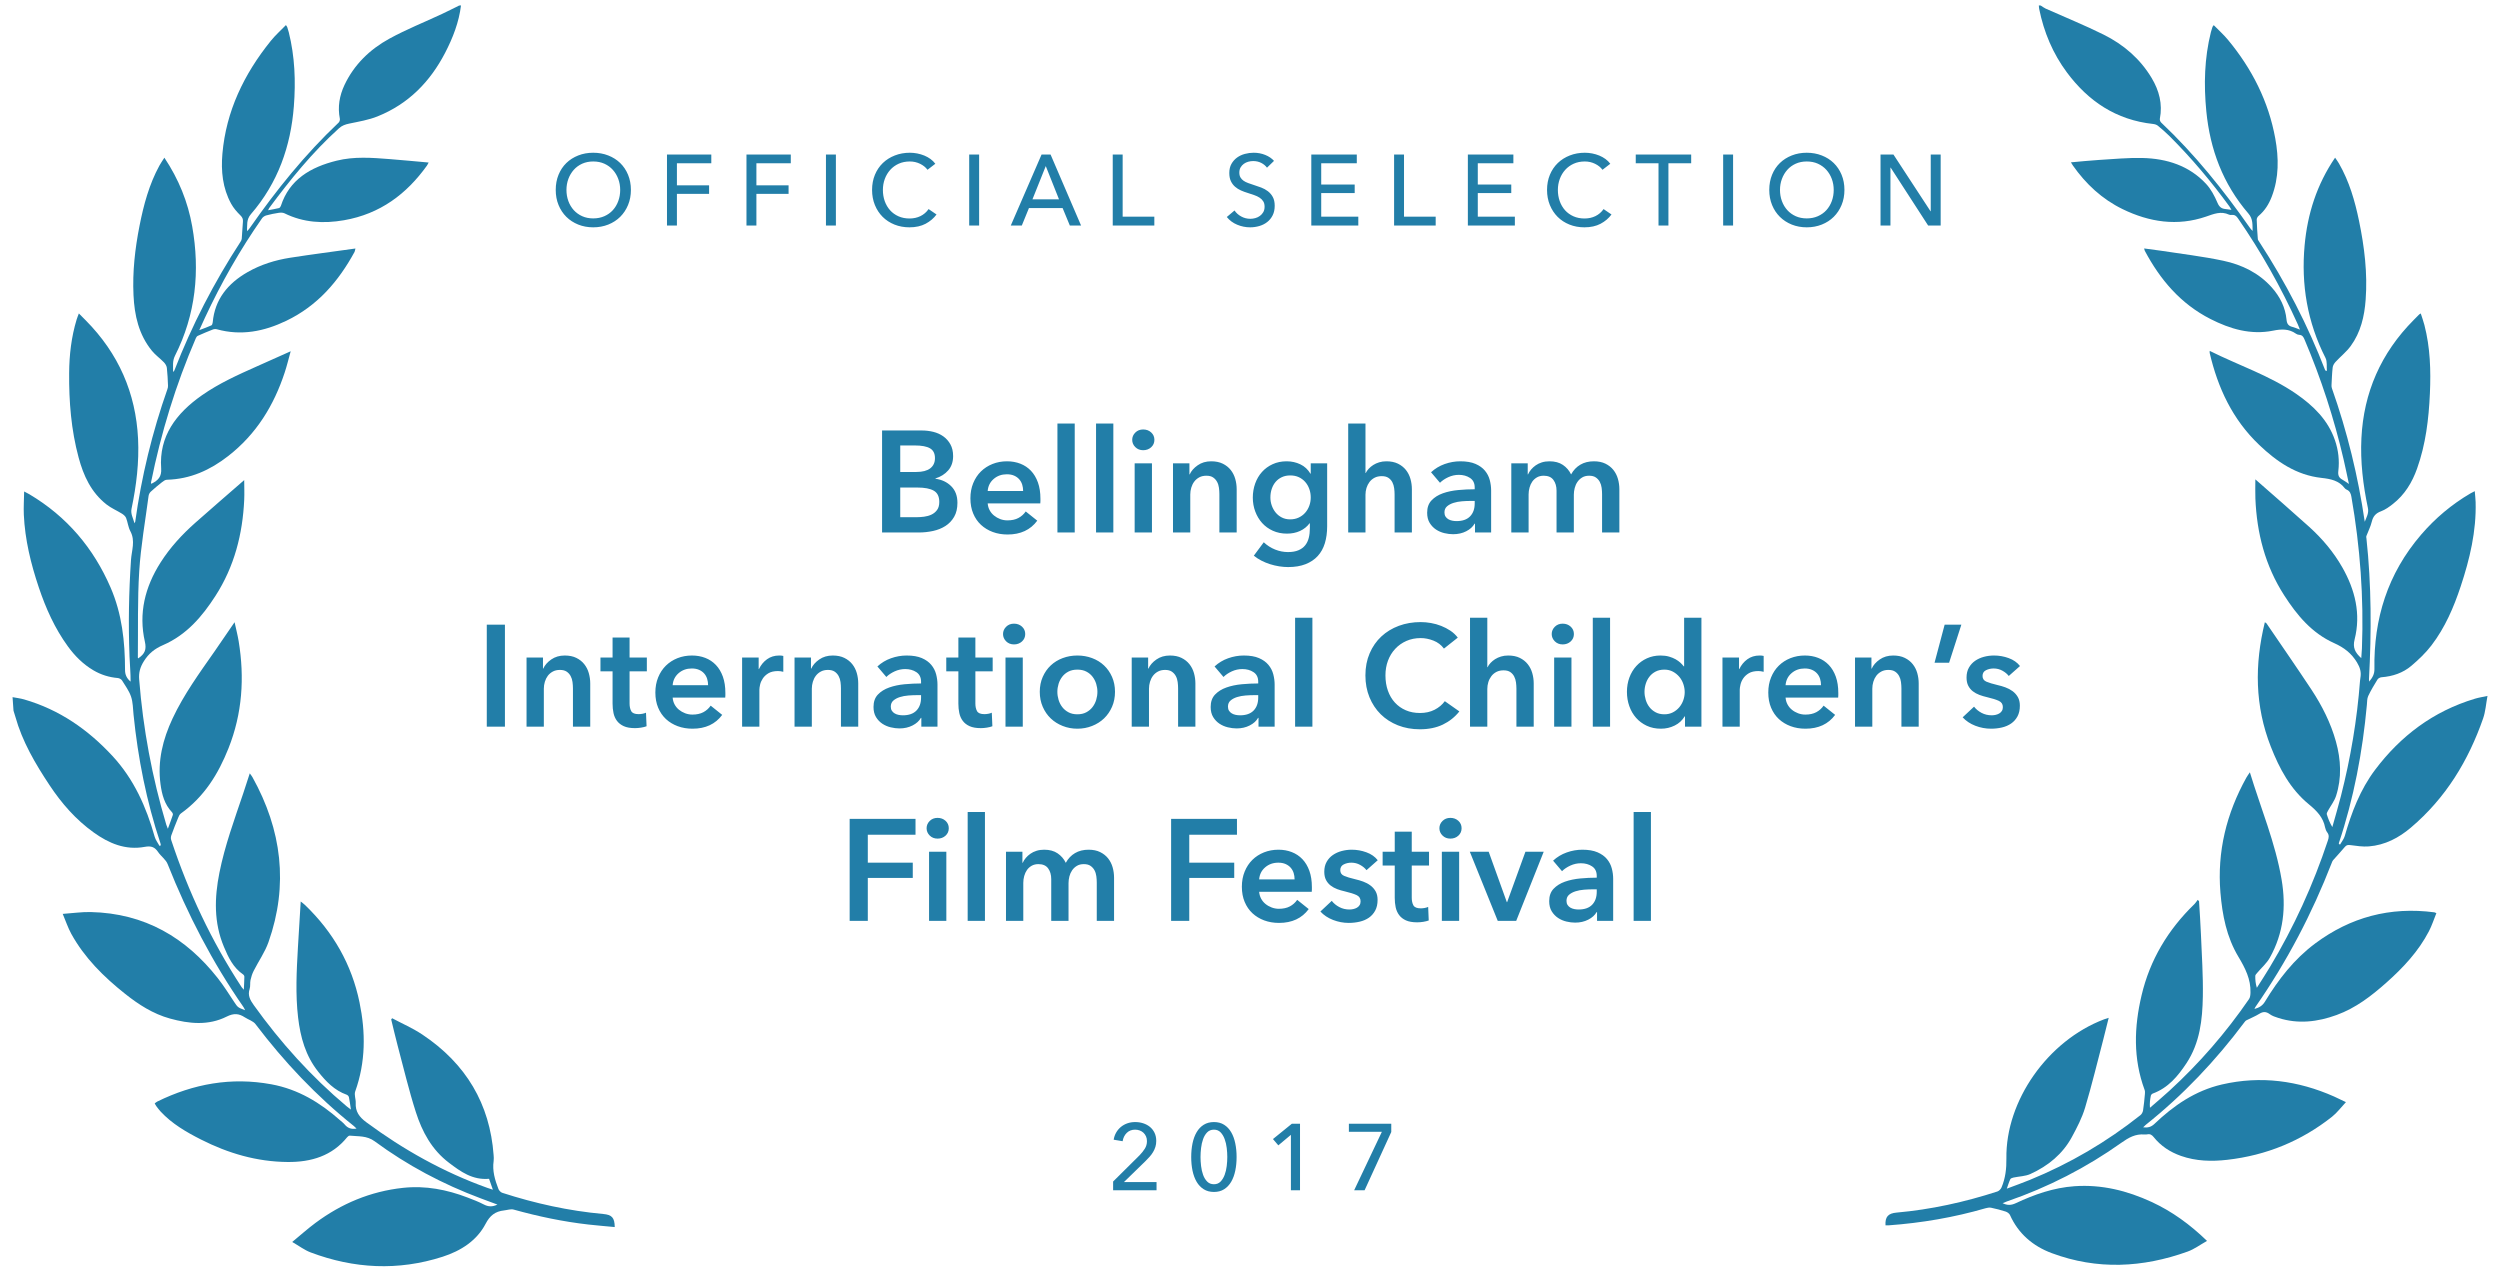 <?xml version="1.0" encoding="UTF-8"?>
<svg width="146px" height="74px" viewBox="0 0 146 74" version="1.1" xmlns="http://www.w3.org/2000/svg" xmlns:xlink="http://www.w3.org/1999/xlink">
    <!-- Generator: Sketch 42 (36781) - http://www.bohemiancoding.com/sketch -->
    <title>Bellingham</title>
    <desc>Created with Sketch.</desc>
    <defs></defs>
    <g id="Cloud-v2" stroke="none" stroke-width="1" fill="none" fill-rule="evenodd">
        <g id="Home" transform="translate(-92, -530)" fill="#227EA8">
            <g id="Bellingham" transform="translate(90, 530)">
                <g id="Leaves">
                    <path d="M31.505,1.098 C31.316,2.067 30.9,2.956 30.383,3.8 C29.405,5.399 28.063,6.618 26.192,7.222 C25.658,7.395 25.078,7.45 24.514,7.527 C24.279,7.56 24.085,7.609 23.895,7.759 C22.247,9.051 20.839,10.557 19.499,12.128 C19.483,12.148 19.473,12.172 19.431,12.245 C19.67,12.216 19.873,12.199 20.073,12.163 C20.12,12.155 20.174,12.092 20.194,12.043 C20.799,10.543 22.078,9.906 23.63,9.636 C24.664,9.455 25.691,9.606 26.714,9.759 C27.461,9.87 28.206,9.996 28.979,10.119 C28.936,10.186 28.905,10.245 28.864,10.296 C27.567,11.862 25.946,12.917 23.814,13.136 C22.602,13.261 21.438,13.112 20.374,12.49 C20.285,12.438 20.153,12.43 20.043,12.438 C19.796,12.457 19.549,12.49 19.307,12.538 C19.214,12.556 19.107,12.614 19.05,12.685 C17.634,14.435 16.398,16.296 15.315,18.249 C15.199,18.457 15.087,18.667 14.935,18.949 C15.222,18.861 15.445,18.802 15.659,18.721 C15.707,18.702 15.739,18.609 15.75,18.545 C15.963,17.226 16.782,16.343 17.997,15.76 C18.787,15.38 19.641,15.178 20.519,15.102 C21.787,14.994 23.058,14.921 24.364,14.83 C24.334,14.921 24.327,14.98 24.297,15.027 C23.253,16.66 21.933,18.01 20.035,18.762 C18.705,19.289 17.354,19.462 15.964,18.971 C15.894,18.946 15.801,18.945 15.73,18.967 C15.425,19.061 15.124,19.165 14.825,19.275 C14.774,19.293 14.729,19.351 14.703,19.401 C13.339,22.038 12.285,24.784 11.502,27.625 C11.495,27.649 11.505,27.676 11.508,27.701 C11.521,27.699 11.532,27.7 11.54,27.696 C11.922,27.531 12.152,27.342 12.151,26.848 C12.147,24.978 13.234,23.71 14.825,22.754 C15.862,22.131 16.996,21.712 18.133,21.298 C18.794,21.056 19.455,20.814 20.174,20.552 C20.022,20.977 19.897,21.377 19.738,21.766 C18.977,23.629 17.847,25.233 16.103,26.404 C15.002,27.143 13.809,27.594 12.435,27.533 C12.341,27.528 12.232,27.595 12.147,27.653 C11.908,27.816 11.672,27.985 11.447,28.165 C11.379,28.22 11.323,28.314 11.306,28.398 C11.012,29.844 10.65,31.282 10.455,32.74 C10.232,34.409 10.159,36.095 10.022,37.774 C10.02,37.79 10.031,37.807 10.037,37.823 C10.454,37.587 10.566,37.333 10.496,36.877 C10.237,35.199 10.721,33.699 11.73,32.331 C12.344,31.498 13.097,30.786 13.926,30.149 C14.908,29.395 15.901,28.654 16.941,27.868 C16.914,28.277 16.904,28.649 16.861,29.017 C16.629,31.001 16.02,32.859 14.79,34.503 C13.938,35.642 12.955,36.651 11.538,37.151 C11.033,37.329 10.67,37.582 10.359,38.009 C10.112,38.348 10.006,38.655 10.01,39.056 C10.035,41.945 10.365,44.799 10.997,47.624 C11.012,47.691 11.037,47.756 11.073,47.871 C11.202,47.582 11.317,47.336 11.419,47.085 C11.437,47.041 11.413,46.963 11.38,46.923 C10.972,46.428 10.865,45.843 10.826,45.242 C10.738,43.886 11.14,42.643 11.8,41.458 C12.548,40.116 13.539,38.935 14.507,37.738 C14.928,37.217 15.339,36.69 15.801,36.109 C15.861,36.521 15.928,36.877 15.962,37.236 C16.161,39.381 15.882,41.453 14.933,43.428 C14.237,44.876 13.329,46.152 11.892,47.033 C11.81,47.083 11.757,47.191 11.712,47.282 C11.551,47.606 11.395,47.933 11.249,48.264 C11.213,48.345 11.199,48.451 11.221,48.536 C12.009,51.626 13.154,54.588 14.726,57.399 C14.745,57.434 14.774,57.464 14.843,57.557 C14.877,57.262 14.908,57.031 14.927,56.8 C14.93,56.756 14.902,56.694 14.866,56.666 C14.307,56.221 14.071,55.604 13.857,54.974 C13.365,53.525 13.503,52.085 13.897,50.642 C14.323,49.084 14.985,47.608 15.607,46.118 C15.76,45.751 15.905,45.382 16.07,44.975 C16.126,45.067 16.176,45.134 16.21,45.207 C17.705,48.399 17.884,51.63 16.473,54.885 C16.226,55.454 15.815,55.958 15.493,56.498 C15.396,56.66 15.324,56.84 15.272,57.019 C15.223,57.187 15.249,57.378 15.184,57.537 C15.036,57.898 15.167,58.182 15.358,58.492 C16.763,60.776 18.409,62.884 20.363,64.772 C20.419,64.826 20.48,64.876 20.593,64.975 C20.57,64.69 20.558,64.468 20.528,64.247 C20.52,64.191 20.465,64.118 20.411,64.095 C19.708,63.787 19.256,63.238 18.848,62.645 C18.167,61.656 17.945,60.55 17.891,59.393 C17.827,58.026 17.993,56.676 18.165,55.325 C18.276,54.448 18.395,53.571 18.516,52.648 C18.607,52.733 18.687,52.798 18.755,52.873 C20.293,54.575 21.232,56.532 21.531,58.764 C21.769,60.537 21.651,62.264 20.918,63.934 C20.833,64.127 20.927,64.383 20.9,64.606 C20.84,65.101 21.042,65.438 21.435,65.773 C23.484,67.521 25.719,68.993 28.222,70.092 C28.305,70.128 28.389,70.16 28.537,70.221 C28.469,69.969 28.413,69.767 28.359,69.571 C27.38,69.585 26.736,69.036 26.099,68.482 C25.139,67.648 24.652,66.553 24.367,65.391 C24.047,64.087 23.831,62.759 23.576,61.44 C23.477,60.925 23.396,60.406 23.307,59.89 C23.327,59.867 23.347,59.844 23.366,59.821 C23.932,60.176 24.534,60.489 25.057,60.893 C27.492,62.774 28.712,65.22 28.721,68.207 C28.721,68.32 28.723,68.437 28.699,68.548 C28.574,69.115 28.697,69.661 28.863,70.2 C28.891,70.294 28.981,70.404 29.072,70.441 C30.94,71.193 32.865,71.762 34.867,72.086 C35.366,72.167 35.515,72.342 35.484,72.894 C34.975,72.81 34.47,72.733 33.968,72.641 C32.497,72.37 31.068,71.962 29.665,71.464 C29.502,71.406 29.293,71.467 29.106,71.474 C28.58,71.493 28.257,71.719 27.976,72.176 C27.395,73.123 26.429,73.653 25.337,73.922 C22.681,74.576 20.119,74.259 17.664,73.132 C17.314,72.971 17.018,72.707 16.634,72.449 C17.154,72.078 17.594,71.735 18.064,71.435 C19.653,70.419 21.395,69.818 23.319,69.747 C24.633,69.699 25.858,70.03 27.027,70.573 C27.342,70.719 27.659,70.866 27.952,71.047 C28.203,71.201 28.441,71.227 28.742,71.106 C28.415,70.958 28.11,70.821 27.806,70.682 C25.636,69.694 23.641,68.446 21.85,66.922 C21.41,66.547 20.914,66.577 20.421,66.489 C20.374,66.48 20.301,66.528 20.263,66.569 C19.309,67.595 18.073,67.878 16.702,67.772 C14.896,67.633 13.262,67.021 11.738,66.11 C10.905,65.612 10.112,65.073 9.505,64.322 C9.421,64.218 9.349,64.105 9.276,63.993 C9.243,63.943 9.221,63.885 9.187,63.816 C9.246,63.78 9.294,63.74 9.35,63.717 C11.523,62.833 13.754,62.585 16.059,63.178 C17.609,63.577 18.837,64.451 19.913,65.549 C20.001,65.639 20.099,65.722 20.172,65.823 C20.327,66.038 20.532,66.138 20.842,66.106 C20.783,66.041 20.74,65.984 20.687,65.936 C18.631,64.044 16.891,61.915 15.382,59.608 C15.258,59.418 14.985,59.319 14.788,59.17 C14.46,58.921 14.169,58.871 13.735,59.052 C12.632,59.514 11.51,59.32 10.42,58.934 C9.448,58.59 8.653,57.991 7.917,57.319 C6.73,56.235 5.687,55.044 5.018,53.597 C4.846,53.224 4.746,52.821 4.601,52.401 C5.191,52.401 5.715,52.36 6.232,52.407 C9.392,52.697 11.683,54.294 13.367,56.769 C13.682,57.232 13.946,57.727 14.221,58.213 C14.417,58.558 14.408,58.562 14.834,58.757 C14.798,58.672 14.78,58.613 14.749,58.56 C13.118,55.824 11.873,52.934 10.916,49.927 C10.831,49.657 10.56,49.445 10.411,49.188 C10.238,48.889 10.044,48.785 9.653,48.83 C8.508,48.96 7.569,48.473 6.738,47.784 C5.744,46.961 4.986,45.955 4.364,44.86 C3.617,43.546 2.947,42.199 2.644,40.717 C2.619,40.597 2.589,40.479 2.561,40.36 L2.561,39.57 C2.782,39.629 3.011,39.671 3.224,39.749 C5.25,40.491 6.831,41.776 8.136,43.396 C9.303,44.845 9.904,46.518 10.273,48.284 C10.313,48.476 10.434,48.652 10.517,48.835 C10.543,48.826 10.569,48.816 10.595,48.806 C10.591,48.764 10.591,48.721 10.58,48.68 C9.937,46.181 9.618,43.642 9.538,41.073 C9.527,40.723 9.555,40.361 9.468,40.027 C9.379,39.685 9.179,39.366 9.01,39.047 C8.97,38.972 8.861,38.899 8.773,38.885 C8.261,38.806 7.798,38.623 7.38,38.335 C6.802,37.937 6.359,37.423 5.996,36.845 C5.3,35.735 4.86,34.528 4.536,33.28 C4.17,31.871 3.925,30.443 3.961,28.986 C3.972,28.552 4.032,28.119 4.074,27.635 C4.211,27.72 4.289,27.764 4.361,27.814 C6.479,29.279 7.888,31.232 8.716,33.575 C9.276,35.157 9.339,36.794 9.225,38.442 C9.205,38.722 9.291,38.943 9.501,39.146 C9.539,38.655 9.526,38.165 9.541,37.677 C9.599,35.799 9.763,33.929 10.019,32.065 C10.095,31.513 10.363,30.966 10.101,30.385 C9.99,30.14 9.986,29.853 9.906,29.593 C9.874,29.493 9.778,29.397 9.687,29.33 C9.402,29.123 9.077,28.96 8.82,28.727 C7.967,27.954 7.595,26.949 7.386,25.88 C7.064,24.238 7.049,22.581 7.178,20.921 C7.259,19.868 7.452,18.833 7.831,17.836 C7.872,17.728 7.925,17.624 7.987,17.486 C8.137,17.66 8.248,17.788 8.359,17.917 C10.14,19.985 10.981,22.359 10.926,25.026 C10.897,26.404 10.638,27.747 10.262,29.072 C10.177,29.369 10.309,29.618 10.375,29.937 C10.413,29.87 10.42,29.863 10.421,29.855 C10.969,27.251 11.774,24.721 12.835,22.264 C12.863,22.201 12.885,22.131 12.886,22.064 C12.895,21.714 12.908,21.364 12.892,21.015 C12.887,20.901 12.821,20.773 12.744,20.681 C12.538,20.435 12.279,20.225 12.096,19.966 C11.386,18.962 11.219,17.821 11.245,16.645 C11.275,15.279 11.522,13.941 11.88,12.62 C12.204,11.427 12.603,10.262 13.282,9.201 C13.375,9.056 13.486,8.921 13.604,8.761 C14.353,10.077 14.793,11.432 14.945,12.874 C15.224,15.51 14.798,18.018 13.414,20.343 C13.236,20.643 13.267,20.937 13.239,21.281 C13.286,21.233 13.309,21.219 13.318,21.199 C14.52,18.644 15.985,16.232 17.704,13.96 C17.74,13.912 17.773,13.854 17.781,13.798 C17.831,13.469 17.867,13.138 17.919,12.81 C17.942,12.662 17.912,12.56 17.802,12.436 C17.608,12.218 17.426,11.975 17.306,11.715 C16.869,10.768 16.843,9.769 17,8.768 C17.387,6.313 18.575,4.222 20.285,2.382 C20.566,2.079 20.901,1.822 21.226,1.53 C21.268,1.608 21.286,1.629 21.292,1.653 C21.317,1.755 21.344,1.858 21.362,1.961 C21.617,3.404 21.571,4.846 21.357,6.288 C21.013,8.606 20.122,10.687 18.412,12.406 C18.117,12.702 18.163,13.04 18.117,13.379 C18.197,13.32 18.254,13.252 18.31,13.184 C19.99,11.105 21.805,9.145 23.898,7.427 C23.953,7.382 23.994,7.279 23.985,7.209 C23.898,6.513 24.053,5.864 24.396,5.253 C25.032,4.122 26,3.294 27.192,2.745 C28.217,2.273 29.306,1.925 30.365,1.517 C30.711,1.384 31.051,1.238 31.394,1.098 L31.505,1.098 Z" id="Fill-1" transform="translate(19.024, 37.678) rotate(-4) translate(-19.024, -37.678) "></path>
                    <path d="M118.6,1.098 C118.701,1.152 118.797,1.218 118.903,1.258 C120.064,1.683 121.243,2.065 122.382,2.536 C123.595,3.036 124.613,3.803 125.354,4.864 C125.848,5.57 126.107,6.342 126.001,7.203 C125.992,7.273 126.033,7.375 126.089,7.421 C128.179,9.137 129.992,11.096 131.671,13.172 C131.726,13.24 131.783,13.307 131.862,13.365 C131.822,13.015 131.848,12.674 131.547,12.371 C129.934,10.742 129.048,8.78 128.678,6.588 C128.418,5.046 128.348,3.503 128.621,1.955 C128.639,1.852 128.666,1.749 128.692,1.647 C128.698,1.624 128.717,1.603 128.758,1.535 C129.062,1.805 129.374,2.047 129.642,2.327 C131.176,3.932 132.267,5.771 132.805,7.886 C133.092,9.015 133.184,10.154 132.836,11.293 C132.7,11.737 132.489,12.139 132.142,12.473 C132.087,12.525 132.048,12.625 132.055,12.697 C132.092,13.071 132.143,13.443 132.198,13.815 C132.206,13.871 132.255,13.924 132.292,13.973 C134.004,16.236 135.462,18.638 136.656,21.184 C136.663,21.199 136.677,21.211 136.759,21.22 C136.718,20.967 136.749,20.675 136.625,20.467 C135.419,18.455 134.9,16.288 134.95,13.987 C134.99,12.154 135.407,10.409 136.368,8.761 C136.458,8.877 136.545,8.975 136.616,9.082 C137.294,10.091 137.7,11.206 138.022,12.353 C138.442,13.848 138.734,15.363 138.727,16.917 C138.724,17.883 138.574,18.829 138.044,19.673 C137.82,20.028 137.494,20.325 137.227,20.658 C137.152,20.752 137.087,20.879 137.082,20.993 C137.066,21.341 137.08,21.691 137.087,22.04 C137.088,22.099 137.101,22.162 137.125,22.217 C138.196,24.685 139.006,27.229 139.579,29.851 C139.661,29.585 139.792,29.334 139.707,29.037 C139.33,27.713 139.072,26.371 139.044,24.995 C138.99,22.331 139.829,19.959 141.611,17.895 C141.711,17.78 141.809,17.664 141.909,17.549 C141.92,17.536 141.938,17.528 141.994,17.488 C142.083,17.714 142.179,17.926 142.252,18.144 C142.685,19.434 142.818,20.767 142.852,22.111 C142.889,23.606 142.817,25.094 142.409,26.547 C142.18,27.363 141.802,28.111 141.146,28.701 C140.947,28.881 140.731,29.064 140.487,29.174 C140.179,29.312 140.042,29.506 139.989,29.819 C139.94,30.113 139.815,30.395 139.729,30.685 C139.718,30.723 139.737,30.77 139.745,30.813 C140.23,33.525 140.423,36.26 140.467,39.007 C140.468,39.038 140.477,39.07 140.489,39.146 C140.671,38.894 140.768,38.678 140.743,38.394 C140.489,35.482 141.119,32.784 142.918,30.371 C143.672,29.36 144.57,28.487 145.629,27.764 C145.688,27.723 145.752,27.688 145.863,27.621 C145.898,27.851 145.938,28.05 145.958,28.251 C146.123,29.941 145.85,31.592 145.432,33.225 C145.113,34.471 144.69,35.689 143.969,36.782 C143.664,37.245 143.277,37.668 142.875,38.06 C142.42,38.502 141.837,38.747 141.187,38.842 C141.106,38.854 141.001,38.919 140.966,38.986 C140.794,39.315 140.623,39.646 140.491,39.989 C140.431,40.147 140.453,40.335 140.449,40.51 C140.389,43.27 140.07,46 139.378,48.686 C139.374,48.701 139.38,48.72 139.451,48.766 C139.534,48.592 139.655,48.425 139.694,48.243 C139.994,46.844 140.4,45.479 141.196,44.255 C142.537,42.193 144.329,40.614 146.726,39.709 C146.929,39.632 147.145,39.583 147.439,39.497 C147.384,39.974 147.388,40.416 147.276,40.828 C146.593,43.337 145.432,45.612 143.509,47.485 C142.856,48.122 142.082,48.607 141.135,48.749 C140.786,48.801 140.42,48.769 140.064,48.748 C139.917,48.739 139.831,48.755 139.744,48.876 C139.543,49.157 139.321,49.425 139.111,49.701 C139.08,49.743 139.064,49.796 139.049,49.847 C138.107,52.892 136.833,55.805 135.184,58.568 C135.167,58.595 135.161,58.627 135.14,58.686 C135.416,58.587 135.597,58.455 135.72,58.215 C136.41,56.876 137.238,55.626 138.415,54.616 C140.352,52.953 142.615,52.161 145.232,52.322 C145.25,52.323 145.266,52.334 145.346,52.361 C145.229,52.721 145.138,53.094 144.987,53.444 C144.463,54.653 143.638,55.674 142.708,56.622 C141.9,57.446 141.04,58.216 139.95,58.701 C138.872,59.182 137.749,59.399 136.566,59.11 C136.388,59.067 136.2,59.019 136.051,58.925 C135.825,58.781 135.651,58.795 135.438,58.949 C135.213,59.112 134.954,59.233 134.715,59.379 C134.665,59.409 134.629,59.467 134.596,59.517 C133.094,61.846 131.34,63.984 129.271,65.884 C129.227,65.925 129.19,65.973 129.135,66.034 C129.413,66.049 129.604,65.981 129.78,65.787 C130.821,64.646 132.01,63.688 133.554,63.215 C135.777,62.536 137.972,62.679 140.137,63.462 C140.349,63.539 140.558,63.626 140.847,63.739 C140.576,64.072 140.371,64.398 140.092,64.652 C138.419,66.174 136.447,67.162 134.168,67.583 C133.262,67.751 132.358,67.792 131.457,67.545 C130.803,67.365 130.239,67.047 129.79,66.559 C129.681,66.441 129.574,66.38 129.41,66.424 C129.358,66.438 129.301,66.446 129.246,66.445 C128.714,66.437 128.33,66.693 127.94,67.013 C125.995,68.611 123.847,69.912 121.497,70.908 C121.424,70.939 121.354,70.977 121.257,71.024 C121.545,71.143 121.77,71.114 122.023,70.973 C123.07,70.389 124.166,69.914 125.381,69.743 C126.958,69.522 128.467,69.79 129.929,70.345 C131.166,70.815 132.262,71.501 133.32,72.39 C132.94,72.638 132.614,72.923 132.23,73.092 C129.681,74.215 127.043,74.538 124.324,73.735 C123.182,73.398 122.291,72.724 121.736,71.686 C121.691,71.602 121.571,71.527 121.47,71.501 C121.186,71.43 120.895,71.377 120.603,71.337 C120.502,71.324 120.386,71.353 120.287,71.389 C118.483,72.053 116.621,72.506 114.71,72.78 C114.648,72.789 114.585,72.788 114.525,72.791 C114.462,72.296 114.632,72.084 115.115,72.006 C117.115,71.686 119.039,71.118 120.904,70.366 C121.002,70.326 121.097,70.21 121.131,70.11 C121.321,69.555 121.346,68.992 121.296,68.406 C121.007,65.042 123.232,61.369 126.42,59.901 C126.494,59.867 126.571,59.839 126.683,59.794 C126.606,60.228 126.539,60.638 126.462,61.045 C126.206,62.407 125.976,63.774 125.673,65.127 C125.538,65.729 125.284,66.314 125.026,66.883 C124.561,67.908 123.764,68.669 122.753,69.214 C122.469,69.367 122.111,69.395 121.789,69.487 C121.722,69.506 121.629,69.544 121.609,69.596 C121.545,69.755 121.509,69.925 121.443,70.162 C121.927,69.939 122.343,69.759 122.749,69.558 C125.025,68.437 127.081,67.024 128.928,65.335 C129.003,65.267 129.054,65.147 129.062,65.047 C129.09,64.724 129.096,64.4 129.103,64.075 C129.105,63.999 129.1,63.915 129.069,63.847 C128.266,62.07 128.2,60.227 128.507,58.348 C128.848,56.257 129.773,54.426 131.213,52.821 C131.283,52.743 131.33,52.647 131.387,52.559 C131.415,52.583 131.443,52.606 131.471,52.629 C131.553,53.269 131.646,53.908 131.716,54.549 C131.849,55.751 132.017,56.953 132.08,58.159 C132.152,59.52 132.101,60.882 131.394,62.13 C130.951,62.912 130.438,63.632 129.554,64.029 C129.507,64.05 129.461,64.116 129.454,64.165 C129.426,64.388 129.411,64.612 129.453,64.867 C129.804,64.514 130.163,64.168 130.505,63.808 C132.156,62.07 133.579,60.175 134.781,58.131 C134.844,58.024 134.846,57.872 134.84,57.742 C134.809,56.973 134.436,56.345 133.994,55.714 C133.219,54.608 132.881,53.337 132.681,52.036 C132.318,49.672 132.711,47.41 133.726,45.237 C133.774,45.136 133.837,45.041 133.907,44.917 C134.695,46.977 135.682,48.924 136.193,51.037 C136.576,52.615 136.526,54.153 135.823,55.639 C135.665,55.974 135.38,56.255 135.157,56.562 C135.113,56.622 135.049,56.692 135.052,56.754 C135.063,56.978 135.098,57.201 135.192,57.441 C135.415,57.027 135.646,56.616 135.859,56.197 C137.105,53.753 138.056,51.207 138.731,48.568 C138.775,48.397 138.79,48.251 138.662,48.104 C138.594,48.025 138.541,47.922 138.515,47.823 C138.365,47.247 137.962,46.886 137.473,46.539 C136.319,45.719 135.61,44.568 135.025,43.341 C133.923,41.027 133.738,38.617 134.168,36.114 C134.216,36.141 134.253,36.151 134.271,36.174 C135.233,37.395 136.207,38.608 137.152,39.841 C137.843,40.744 138.421,41.715 138.797,42.778 C139.162,43.809 139.289,44.868 139.025,45.938 C138.947,46.253 138.749,46.542 138.611,46.844 C138.581,46.91 138.539,46.996 138.561,47.052 C138.654,47.296 138.769,47.533 138.934,47.77 C139.06,47.155 139.197,46.542 139.309,45.925 C139.718,43.675 139.939,41.408 139.952,39.123 C139.953,39.071 139.955,39.018 139.961,38.966 C139.997,38.637 139.91,38.377 139.701,38.079 C139.339,37.566 138.891,37.268 138.292,37.047 C136.942,36.552 136.008,35.565 135.19,34.472 C133.951,32.815 133.335,30.943 133.113,28.941 C133.074,28.588 133.062,28.233 133.033,27.827 C134.179,28.701 135.277,29.523 136.356,30.368 C137.171,31.007 137.886,31.742 138.453,32.594 C139.3,33.863 139.738,35.245 139.468,36.746 C139.378,37.244 139.556,37.518 139.932,37.811 C139.932,37.609 139.937,37.424 139.931,37.24 C139.837,34.269 139.414,31.339 138.698,28.446 C138.653,28.264 138.587,28.12 138.391,28.053 C138.349,28.038 138.305,28.011 138.277,27.979 C137.912,27.558 137.427,27.494 136.882,27.473 C135.396,27.414 134.201,26.702 133.12,25.807 C131.451,24.427 130.473,22.641 129.859,20.653 C129.849,20.621 129.854,20.585 129.85,20.528 C131.594,21.253 133.433,21.717 135.05,22.671 C136.121,23.303 137.026,24.078 137.511,25.223 C137.753,25.793 137.862,26.388 137.833,26.996 C137.821,27.247 137.886,27.392 138.114,27.495 C138.23,27.546 138.335,27.618 138.504,27.715 C138.357,27.21 138.232,26.758 138.094,26.309 C137.371,23.959 136.452,21.681 135.327,19.477 C135.254,19.333 135.182,19.224 134.992,19.229 C134.931,19.231 134.861,19.208 134.809,19.177 C134.372,18.912 133.94,18.96 133.456,19.093 C132.177,19.444 130.95,19.169 129.772,18.671 C127.947,17.899 126.668,16.568 125.665,14.968 C125.647,14.94 125.641,14.905 125.614,14.828 C125.958,14.85 126.274,14.865 126.589,14.891 C127.818,14.994 129.056,15.051 130.275,15.222 C131.382,15.378 132.4,15.79 133.208,16.58 C133.732,17.092 134.081,17.69 134.198,18.393 C134.238,18.632 134.328,18.754 134.571,18.795 C134.704,18.817 134.831,18.867 135.021,18.922 C134.957,18.791 134.92,18.708 134.877,18.628 C133.751,16.541 132.449,14.558 130.955,12.69 C130.855,12.565 130.759,12.492 130.592,12.518 C130.538,12.527 130.475,12.533 130.427,12.514 C129.933,12.323 129.533,12.533 129.088,12.721 C127.455,13.411 125.812,13.274 124.204,12.627 C122.953,12.124 121.952,11.304 121.125,10.287 C121.087,10.24 121.054,10.189 120.997,10.11 C121.557,10.022 122.086,9.926 122.62,9.856 C123.459,9.746 124.299,9.605 125.143,9.565 C126.573,9.498 127.9,9.825 128.952,10.807 C129.266,11.1 129.504,11.486 129.698,11.866 C129.819,12.104 129.955,12.198 130.205,12.202 C130.305,12.204 130.405,12.214 130.543,12.223 C130.488,12.144 130.454,12.086 130.412,12.036 C129.259,10.662 128.009,9.374 126.644,8.188 C126.413,7.988 126.166,7.802 125.916,7.624 C125.842,7.571 125.732,7.544 125.637,7.54 C123.448,7.458 121.76,6.47 120.408,4.901 C119.496,3.842 118.889,2.628 118.524,1.305 C118.505,1.238 118.5,1.167 118.489,1.098 L118.6,1.098 Z" id="Fill-4" transform="translate(130.976, 37.639) rotate(4) translate(-130.976, -37.639) "></path>
                </g>
                <g id="Text" transform="translate(30.366, 8.78)">
                    <path d="M23.147,16.36 L25.47,16.36 C25.694,16.36 25.916,16.386 26.135,16.439 C26.353,16.493 26.548,16.58 26.719,16.7 C26.89,16.821 27.029,16.977 27.136,17.167 C27.243,17.358 27.296,17.588 27.296,17.857 C27.296,18.194 27.2,18.472 27.01,18.69 C26.819,18.909 26.569,19.066 26.261,19.162 L26.261,19.178 C26.637,19.229 26.945,19.375 27.186,19.616 C27.428,19.857 27.548,20.18 27.548,20.584 C27.548,20.909 27.484,21.182 27.355,21.404 C27.226,21.626 27.056,21.804 26.846,21.938 C26.635,22.073 26.394,22.17 26.122,22.229 C25.85,22.288 25.574,22.317 25.293,22.317 L23.147,22.317 L23.147,16.36 Z M24.208,18.783 L25.15,18.783 C25.503,18.783 25.773,18.713 25.958,18.573 C26.143,18.432 26.236,18.233 26.236,17.975 C26.236,17.706 26.14,17.515 25.949,17.403 C25.759,17.291 25.461,17.235 25.058,17.235 L24.208,17.235 L24.208,18.783 Z M24.208,21.425 L25.158,21.425 C25.293,21.425 25.439,21.415 25.596,21.396 C25.753,21.376 25.898,21.335 26.029,21.274 C26.161,21.212 26.271,21.122 26.358,21.004 C26.445,20.887 26.488,20.73 26.488,20.533 C26.488,20.219 26.381,20 26.168,19.877 C25.955,19.753 25.633,19.692 25.201,19.692 L24.208,19.692 L24.208,21.425 Z M31.385,19.894 C31.385,19.765 31.367,19.641 31.331,19.523 C31.294,19.406 31.237,19.302 31.158,19.212 C31.08,19.122 30.98,19.051 30.859,18.997 C30.739,18.944 30.597,18.918 30.434,18.918 C30.132,18.918 29.875,19.009 29.665,19.191 C29.454,19.373 29.338,19.608 29.315,19.894 L31.385,19.894 Z M32.395,20.348 L32.395,20.483 C32.395,20.528 32.392,20.572 32.387,20.617 L29.315,20.617 C29.327,20.763 29.364,20.896 29.429,21.017 C29.493,21.138 29.579,21.241 29.686,21.328 C29.792,21.415 29.913,21.484 30.047,21.535 C30.182,21.585 30.322,21.61 30.468,21.61 C30.721,21.61 30.934,21.564 31.108,21.471 C31.282,21.379 31.425,21.251 31.537,21.089 L32.21,21.627 C31.812,22.166 31.234,22.435 30.477,22.435 C30.162,22.435 29.873,22.386 29.61,22.288 C29.346,22.189 29.118,22.051 28.924,21.871 C28.73,21.692 28.579,21.471 28.47,21.211 C28.36,20.95 28.306,20.654 28.306,20.323 C28.306,19.997 28.36,19.702 28.47,19.435 C28.579,19.169 28.729,18.941 28.92,18.753 C29.111,18.566 29.336,18.42 29.597,18.316 C29.858,18.212 30.14,18.16 30.443,18.16 C30.723,18.16 30.983,18.207 31.221,18.299 C31.46,18.392 31.666,18.529 31.84,18.711 C32.014,18.894 32.15,19.121 32.248,19.393 C32.346,19.665 32.395,19.983 32.395,20.348 Z M33.388,15.956 L34.398,15.956 L34.398,22.317 L33.388,22.317 L33.388,15.956 Z M35.643,15.956 L36.653,15.956 L36.653,22.317 L35.643,22.317 L35.643,15.956 Z M37.898,18.278 L38.908,18.278 L38.908,22.317 L37.898,22.317 L37.898,18.278 Z M37.755,16.906 C37.755,16.744 37.815,16.602 37.936,16.482 C38.057,16.361 38.21,16.301 38.395,16.301 C38.58,16.301 38.735,16.358 38.862,16.473 C38.988,16.588 39.051,16.733 39.051,16.906 C39.051,17.08 38.988,17.225 38.862,17.34 C38.735,17.455 38.58,17.512 38.395,17.512 C38.21,17.512 38.057,17.452 37.936,17.331 C37.815,17.211 37.755,17.069 37.755,16.906 Z M40.137,18.278 L41.096,18.278 L41.096,18.926 L41.113,18.926 C41.202,18.724 41.358,18.546 41.58,18.392 C41.801,18.237 42.063,18.16 42.366,18.16 C42.63,18.16 42.856,18.207 43.044,18.299 C43.232,18.392 43.386,18.514 43.507,18.665 C43.627,18.817 43.716,18.99 43.772,19.187 C43.828,19.383 43.856,19.585 43.856,19.793 L43.856,22.317 L42.846,22.317 L42.846,20.079 C42.846,19.961 42.838,19.838 42.821,19.709 C42.804,19.58 42.768,19.463 42.711,19.359 C42.655,19.256 42.578,19.17 42.48,19.103 C42.382,19.035 42.251,19.002 42.089,19.002 C41.926,19.002 41.786,19.034 41.668,19.098 C41.55,19.163 41.453,19.246 41.378,19.347 C41.302,19.448 41.244,19.564 41.205,19.696 C41.166,19.828 41.146,19.961 41.146,20.096 L41.146,22.317 L40.137,22.317 L40.137,18.278 Z M49.14,18.278 L49.14,21.955 C49.14,22.32 49.095,22.649 49.006,22.944 C48.916,23.238 48.777,23.488 48.589,23.693 C48.401,23.898 48.164,24.056 47.878,24.168 C47.592,24.28 47.253,24.337 46.86,24.337 C46.697,24.337 46.525,24.323 46.342,24.295 C46.16,24.266 45.98,24.224 45.804,24.168 C45.627,24.112 45.457,24.042 45.295,23.958 C45.132,23.874 44.986,23.778 44.857,23.672 L45.438,22.889 C45.634,23.074 45.856,23.216 46.102,23.314 C46.349,23.412 46.599,23.461 46.851,23.461 C47.093,23.461 47.296,23.426 47.461,23.356 C47.627,23.286 47.759,23.189 47.857,23.066 C47.955,22.943 48.025,22.797 48.067,22.628 C48.109,22.46 48.13,22.275 48.13,22.073 L48.13,21.779 L48.114,21.779 C47.968,21.975 47.781,22.125 47.554,22.229 C47.327,22.333 47.073,22.384 46.792,22.384 C46.49,22.384 46.215,22.328 45.968,22.216 C45.721,22.104 45.512,21.952 45.341,21.762 C45.17,21.571 45.037,21.348 44.941,21.093 C44.846,20.837 44.798,20.567 44.798,20.281 C44.798,19.989 44.845,19.714 44.937,19.456 C45.03,19.198 45.161,18.974 45.333,18.783 C45.504,18.592 45.711,18.441 45.955,18.329 C46.199,18.216 46.473,18.16 46.776,18.16 C47.062,18.16 47.328,18.219 47.575,18.337 C47.822,18.455 48.018,18.637 48.164,18.884 L48.181,18.884 L48.181,18.278 L49.14,18.278 Z M46.986,18.985 C46.801,18.985 46.637,19.019 46.494,19.086 C46.351,19.153 46.23,19.244 46.132,19.359 C46.034,19.474 45.958,19.61 45.905,19.767 C45.851,19.925 45.825,20.093 45.825,20.272 C45.825,20.435 45.851,20.592 45.905,20.744 C45.958,20.895 46.034,21.031 46.132,21.152 C46.23,21.272 46.351,21.369 46.494,21.442 C46.637,21.515 46.798,21.551 46.978,21.551 C47.163,21.551 47.33,21.516 47.478,21.446 C47.627,21.376 47.753,21.282 47.857,21.164 C47.961,21.046 48.041,20.91 48.097,20.756 C48.153,20.602 48.181,20.441 48.181,20.272 C48.181,20.098 48.153,19.933 48.097,19.776 C48.041,19.619 47.961,19.481 47.857,19.364 C47.753,19.246 47.628,19.153 47.483,19.086 C47.337,19.019 47.171,18.985 46.986,18.985 Z M52.599,18.16 C52.862,18.16 53.088,18.207 53.276,18.299 C53.464,18.392 53.618,18.514 53.739,18.665 C53.859,18.817 53.948,18.99 54.004,19.187 C54.06,19.383 54.088,19.585 54.088,19.793 L54.088,22.317 L53.078,22.317 L53.078,20.096 C53.078,19.978 53.07,19.856 53.053,19.73 C53.036,19.603 53.001,19.488 52.948,19.385 C52.895,19.281 52.819,19.195 52.721,19.128 C52.622,19.061 52.492,19.027 52.329,19.027 C52.167,19.027 52.026,19.058 51.909,19.12 C51.791,19.181 51.693,19.264 51.614,19.368 C51.536,19.472 51.477,19.588 51.437,19.717 C51.398,19.846 51.378,19.978 51.378,20.112 L51.378,22.317 L50.369,22.317 L50.369,15.956 L51.378,15.956 L51.378,18.842 L51.395,18.842 C51.435,18.758 51.492,18.675 51.568,18.594 C51.644,18.512 51.732,18.439 51.833,18.375 C51.934,18.31 52.049,18.258 52.178,18.219 C52.307,18.18 52.447,18.16 52.599,18.16 Z M57.774,21.804 L57.748,21.804 C57.647,21.983 57.485,22.131 57.26,22.246 C57.036,22.361 56.781,22.418 56.495,22.418 C56.332,22.418 56.162,22.397 55.985,22.355 C55.809,22.313 55.646,22.243 55.497,22.145 C55.349,22.046 55.225,21.917 55.127,21.758 C55.029,21.598 54.98,21.4 54.98,21.164 C54.98,20.861 55.065,20.62 55.237,20.441 C55.408,20.261 55.628,20.124 55.897,20.028 C56.166,19.933 56.465,19.87 56.793,19.839 C57.121,19.808 57.443,19.793 57.757,19.793 L57.757,19.692 C57.757,19.439 57.666,19.253 57.483,19.132 C57.301,19.012 57.084,18.951 56.831,18.951 C56.618,18.951 56.413,18.996 56.217,19.086 C56.021,19.176 55.858,19.285 55.729,19.414 L55.207,18.8 C55.437,18.587 55.702,18.427 56.002,18.32 C56.302,18.214 56.607,18.16 56.915,18.16 C57.274,18.16 57.57,18.211 57.803,18.312 C58.036,18.413 58.22,18.545 58.354,18.707 C58.489,18.87 58.583,19.052 58.636,19.254 C58.689,19.456 58.716,19.658 58.716,19.86 L58.716,22.317 L57.774,22.317 L57.774,21.804 Z M57.757,20.474 L57.53,20.474 C57.367,20.474 57.196,20.481 57.016,20.495 C56.837,20.509 56.671,20.54 56.52,20.588 C56.368,20.636 56.242,20.703 56.141,20.79 C56.04,20.877 55.99,20.996 55.99,21.147 C55.99,21.243 56.011,21.323 56.053,21.387 C56.095,21.452 56.15,21.504 56.217,21.543 C56.284,21.582 56.36,21.61 56.444,21.627 C56.528,21.644 56.612,21.652 56.697,21.652 C57.044,21.652 57.308,21.56 57.487,21.375 C57.667,21.19 57.757,20.937 57.757,20.617 L57.757,20.474 Z M64.716,18.16 C64.979,18.16 65.205,18.207 65.393,18.299 C65.581,18.392 65.735,18.514 65.856,18.665 C65.976,18.817 66.065,18.99 66.121,19.187 C66.177,19.383 66.205,19.585 66.205,19.793 L66.205,22.317 L65.195,22.317 L65.195,20.079 C65.195,19.961 65.187,19.838 65.17,19.709 C65.153,19.58 65.117,19.463 65.061,19.359 C65.005,19.256 64.927,19.17 64.829,19.103 C64.731,19.035 64.601,19.002 64.438,19.002 C64.281,19.002 64.146,19.035 64.034,19.103 C63.922,19.17 63.829,19.257 63.756,19.364 C63.683,19.47 63.63,19.589 63.597,19.721 C63.563,19.853 63.546,19.983 63.546,20.112 L63.546,22.317 L62.536,22.317 L62.536,19.877 C62.536,19.624 62.476,19.415 62.355,19.25 C62.235,19.084 62.045,19.002 61.787,19.002 C61.636,19.002 61.504,19.034 61.392,19.098 C61.28,19.163 61.189,19.246 61.118,19.347 C61.048,19.448 60.995,19.564 60.959,19.696 C60.922,19.828 60.904,19.961 60.904,20.096 L60.904,22.317 L59.894,22.317 L59.894,18.278 L60.853,18.278 L60.853,18.926 L60.87,18.926 C60.915,18.825 60.975,18.73 61.051,18.64 C61.127,18.55 61.217,18.469 61.32,18.396 C61.424,18.323 61.543,18.265 61.678,18.223 C61.813,18.181 61.961,18.16 62.124,18.16 C62.438,18.16 62.699,18.23 62.907,18.371 C63.114,18.511 63.274,18.696 63.386,18.926 C63.521,18.679 63.7,18.49 63.925,18.358 C64.149,18.226 64.413,18.16 64.716,18.16 Z M0.062,27.701 L1.122,27.701 L1.122,33.659 L0.062,33.659 L0.062,27.701 Z M2.384,29.62 L3.344,29.62 L3.344,30.267 L3.36,30.267 C3.45,30.065 3.606,29.887 3.827,29.733 C4.049,29.579 4.311,29.502 4.614,29.502 C4.878,29.502 5.104,29.548 5.292,29.641 C5.479,29.733 5.634,29.855 5.754,30.007 C5.875,30.158 5.963,30.332 6.019,30.528 C6.075,30.725 6.104,30.927 6.104,31.134 L6.104,33.659 L5.094,33.659 L5.094,31.42 C5.094,31.302 5.085,31.179 5.069,31.05 C5.052,30.921 5.015,30.805 4.959,30.701 C4.903,30.597 4.826,30.511 4.728,30.444 C4.63,30.377 4.499,30.343 4.336,30.343 C4.174,30.343 4.034,30.375 3.916,30.44 C3.798,30.504 3.701,30.587 3.625,30.688 C3.55,30.789 3.492,30.906 3.453,31.037 C3.414,31.169 3.394,31.302 3.394,31.437 L3.394,33.659 L2.384,33.659 L2.384,29.62 Z M6.701,30.427 L6.701,29.62 L7.408,29.62 L7.408,28.45 L8.401,28.45 L8.401,29.62 L9.41,29.62 L9.41,30.427 L8.401,30.427 L8.401,32.304 C8.401,32.483 8.433,32.632 8.498,32.75 C8.562,32.868 8.706,32.926 8.931,32.926 C8.998,32.926 9.071,32.919 9.15,32.905 C9.228,32.891 9.298,32.87 9.36,32.842 L9.394,33.633 C9.304,33.667 9.197,33.694 9.074,33.713 C8.95,33.733 8.833,33.743 8.72,33.743 C8.451,33.743 8.232,33.705 8.064,33.629 C7.896,33.553 7.763,33.45 7.664,33.318 C7.566,33.186 7.499,33.034 7.463,32.863 C7.426,32.692 7.408,32.509 7.408,32.312 L7.408,30.427 L6.701,30.427 Z M12.987,31.235 C12.987,31.106 12.968,30.983 12.932,30.865 C12.896,30.747 12.838,30.643 12.76,30.554 C12.681,30.464 12.581,30.392 12.461,30.339 C12.34,30.286 12.199,30.259 12.036,30.259 C11.733,30.259 11.476,30.35 11.266,30.532 C11.056,30.715 10.939,30.949 10.917,31.235 L12.987,31.235 Z M13.996,31.69 L13.996,31.824 C13.996,31.869 13.994,31.914 13.988,31.959 L10.917,31.959 C10.928,32.105 10.966,32.238 11.03,32.358 C11.095,32.479 11.18,32.583 11.287,32.67 C11.394,32.757 11.514,32.825 11.649,32.876 C11.783,32.926 11.924,32.952 12.07,32.952 C12.322,32.952 12.535,32.905 12.709,32.813 C12.883,32.72 13.026,32.593 13.138,32.43 L13.811,32.969 C13.413,33.507 12.835,33.776 12.078,33.776 C11.764,33.776 11.475,33.727 11.211,33.629 C10.948,33.531 10.719,33.392 10.525,33.213 C10.332,33.033 10.18,32.813 10.071,32.552 C9.962,32.291 9.907,31.995 9.907,31.664 C9.907,31.339 9.962,31.043 10.071,30.777 C10.18,30.51 10.33,30.283 10.521,30.095 C10.712,29.907 10.938,29.761 11.199,29.657 C11.459,29.554 11.741,29.502 12.044,29.502 C12.325,29.502 12.584,29.548 12.823,29.641 C13.061,29.733 13.267,29.871 13.441,30.053 C13.615,30.235 13.751,30.462 13.849,30.734 C13.947,31.007 13.996,31.325 13.996,31.69 Z M14.973,29.62 L15.94,29.62 L15.94,30.293 L15.957,30.293 C16.069,30.057 16.226,29.866 16.428,29.72 C16.63,29.575 16.866,29.502 17.135,29.502 C17.174,29.502 17.216,29.503 17.261,29.506 C17.306,29.509 17.345,29.516 17.379,29.527 L17.379,30.453 C17.312,30.436 17.254,30.425 17.207,30.419 C17.159,30.413 17.113,30.41 17.068,30.41 C16.838,30.41 16.653,30.453 16.512,30.537 C16.372,30.621 16.263,30.722 16.184,30.84 C16.106,30.957 16.052,31.078 16.024,31.201 C15.996,31.325 15.982,31.423 15.982,31.496 L15.982,33.659 L14.973,33.659 L14.973,29.62 Z M18.035,29.62 L18.995,29.62 L18.995,30.267 L19.012,30.267 C19.101,30.065 19.257,29.887 19.479,29.733 C19.7,29.579 19.962,29.502 20.265,29.502 C20.529,29.502 20.755,29.548 20.943,29.641 C21.131,29.733 21.285,29.855 21.406,30.007 C21.526,30.158 21.615,30.332 21.671,30.528 C21.727,30.725 21.755,30.927 21.755,31.134 L21.755,33.659 L20.745,33.659 L20.745,31.42 C20.745,31.302 20.737,31.179 20.72,31.05 C20.703,30.921 20.666,30.805 20.61,30.701 C20.554,30.597 20.477,30.511 20.379,30.444 C20.281,30.377 20.15,30.343 19.988,30.343 C19.825,30.343 19.685,30.375 19.567,30.44 C19.449,30.504 19.352,30.587 19.277,30.688 C19.201,30.789 19.143,30.906 19.104,31.037 C19.065,31.169 19.045,31.302 19.045,31.437 L19.045,33.659 L18.035,33.659 L18.035,29.62 Z M25.44,33.145 L25.415,33.145 C25.314,33.325 25.151,33.472 24.927,33.587 C24.703,33.702 24.447,33.76 24.161,33.76 C23.999,33.76 23.829,33.738 23.652,33.696 C23.476,33.654 23.313,33.584 23.164,33.486 C23.016,33.388 22.892,33.259 22.794,33.099 C22.696,32.939 22.647,32.741 22.647,32.506 C22.647,32.203 22.732,31.962 22.903,31.782 C23.074,31.603 23.295,31.465 23.564,31.37 C23.833,31.274 24.132,31.211 24.46,31.18 C24.788,31.15 25.109,31.134 25.424,31.134 L25.424,31.033 C25.424,30.781 25.332,30.594 25.15,30.474 C24.968,30.353 24.75,30.293 24.498,30.293 C24.285,30.293 24.08,30.338 23.884,30.427 C23.687,30.517 23.525,30.626 23.396,30.755 L22.874,30.141 C23.104,29.928 23.369,29.768 23.669,29.662 C23.969,29.555 24.274,29.502 24.582,29.502 C24.941,29.502 25.237,29.552 25.47,29.653 C25.703,29.754 25.886,29.886 26.021,30.049 C26.156,30.211 26.25,30.394 26.303,30.596 C26.356,30.798 26.383,31 26.383,31.201 L26.383,33.659 L25.44,33.659 L25.44,33.145 Z M25.424,31.816 L25.196,31.816 C25.034,31.816 24.863,31.823 24.683,31.837 C24.504,31.851 24.338,31.882 24.187,31.929 C24.035,31.977 23.909,32.044 23.808,32.131 C23.707,32.218 23.656,32.337 23.656,32.489 C23.656,32.584 23.677,32.664 23.72,32.729 C23.762,32.793 23.816,32.845 23.884,32.884 C23.951,32.924 24.027,32.952 24.111,32.969 C24.195,32.985 24.279,32.994 24.363,32.994 C24.711,32.994 24.975,32.901 25.154,32.716 C25.334,32.531 25.424,32.279 25.424,31.959 L25.424,31.816 Z M26.896,30.427 L26.896,29.62 L27.603,29.62 L27.603,28.45 L28.596,28.45 L28.596,29.62 L29.606,29.62 L29.606,30.427 L28.596,30.427 L28.596,32.304 C28.596,32.483 28.628,32.632 28.693,32.75 C28.757,32.868 28.902,32.926 29.126,32.926 C29.193,32.926 29.266,32.919 29.345,32.905 C29.423,32.891 29.493,32.87 29.555,32.842 L29.589,33.633 C29.499,33.667 29.392,33.694 29.269,33.713 C29.146,33.733 29.028,33.743 28.916,33.743 C28.646,33.743 28.428,33.705 28.259,33.629 C28.091,33.553 27.958,33.45 27.86,33.318 C27.761,33.186 27.694,33.034 27.658,32.863 C27.621,32.692 27.603,32.509 27.603,32.312 L27.603,30.427 L26.896,30.427 Z M30.355,29.62 L31.364,29.62 L31.364,33.659 L30.355,33.659 L30.355,29.62 Z M30.211,28.248 C30.211,28.085 30.272,27.944 30.392,27.823 C30.513,27.702 30.666,27.642 30.851,27.642 C31.036,27.642 31.192,27.7 31.318,27.815 C31.444,27.93 31.507,28.074 31.507,28.248 C31.507,28.422 31.444,28.566 31.318,28.681 C31.192,28.796 31.036,28.854 30.851,28.854 C30.666,28.854 30.513,28.793 30.392,28.673 C30.272,28.552 30.211,28.411 30.211,28.248 Z M32.357,31.622 C32.357,31.302 32.415,31.012 32.53,30.751 C32.645,30.49 32.8,30.267 32.997,30.082 C33.193,29.897 33.426,29.754 33.695,29.653 C33.964,29.552 34.25,29.502 34.553,29.502 C34.856,29.502 35.142,29.552 35.412,29.653 C35.681,29.754 35.914,29.897 36.11,30.082 C36.306,30.267 36.462,30.49 36.577,30.751 C36.692,31.012 36.75,31.302 36.75,31.622 C36.75,31.942 36.692,32.234 36.577,32.497 C36.462,32.761 36.306,32.987 36.11,33.175 C35.914,33.363 35.681,33.51 35.412,33.616 C35.142,33.723 34.856,33.776 34.553,33.776 C34.25,33.776 33.964,33.723 33.695,33.616 C33.426,33.51 33.193,33.363 32.997,33.175 C32.8,32.987 32.645,32.761 32.53,32.497 C32.415,32.234 32.357,31.942 32.357,31.622 Z M33.384,31.622 C33.384,31.779 33.408,31.936 33.455,32.093 C33.503,32.25 33.575,32.391 33.67,32.514 C33.765,32.638 33.886,32.739 34.032,32.817 C34.178,32.896 34.351,32.935 34.553,32.935 C34.755,32.935 34.929,32.896 35.075,32.817 C35.221,32.739 35.342,32.638 35.437,32.514 C35.532,32.391 35.604,32.25 35.652,32.093 C35.699,31.936 35.723,31.779 35.723,31.622 C35.723,31.465 35.699,31.309 35.652,31.155 C35.604,31.001 35.532,30.862 35.437,30.739 C35.342,30.615 35.221,30.516 35.075,30.44 C34.929,30.364 34.755,30.326 34.553,30.326 C34.351,30.326 34.178,30.364 34.032,30.44 C33.886,30.516 33.765,30.615 33.67,30.739 C33.575,30.862 33.503,31.001 33.455,31.155 C33.408,31.309 33.384,31.465 33.384,31.622 Z M37.726,29.62 L38.685,29.62 L38.685,30.267 L38.702,30.267 C38.792,30.065 38.947,29.887 39.169,29.733 C39.39,29.579 39.653,29.502 39.956,29.502 C40.219,29.502 40.445,29.548 40.633,29.641 C40.821,29.733 40.975,29.855 41.096,30.007 C41.216,30.158 41.305,30.332 41.361,30.528 C41.417,30.725 41.445,30.927 41.445,31.134 L41.445,33.659 L40.435,33.659 L40.435,31.42 C40.435,31.302 40.427,31.179 40.41,31.05 C40.393,30.921 40.357,30.805 40.301,30.701 C40.245,30.597 40.167,30.511 40.069,30.444 C39.971,30.377 39.841,30.343 39.678,30.343 C39.515,30.343 39.375,30.375 39.257,30.44 C39.139,30.504 39.043,30.587 38.967,30.688 C38.891,30.789 38.834,30.906 38.794,31.037 C38.755,31.169 38.735,31.302 38.735,31.437 L38.735,33.659 L37.726,33.659 L37.726,29.62 Z M45.131,33.145 L45.105,33.145 C45.004,33.325 44.842,33.472 44.617,33.587 C44.393,33.702 44.138,33.76 43.852,33.76 C43.689,33.76 43.519,33.738 43.343,33.696 C43.166,33.654 43.003,33.584 42.854,33.486 C42.706,33.388 42.582,33.259 42.484,33.099 C42.386,32.939 42.337,32.741 42.337,32.506 C42.337,32.203 42.422,31.962 42.594,31.782 C42.765,31.603 42.985,31.465 43.254,31.37 C43.523,31.274 43.822,31.211 44.15,31.18 C44.478,31.15 44.8,31.134 45.114,31.134 L45.114,31.033 C45.114,30.781 45.023,30.594 44.84,30.474 C44.658,30.353 44.441,30.293 44.188,30.293 C43.975,30.293 43.77,30.338 43.574,30.427 C43.378,30.517 43.215,30.626 43.086,30.755 L42.564,30.141 C42.794,29.928 43.059,29.768 43.359,29.662 C43.659,29.555 43.964,29.502 44.272,29.502 C44.631,29.502 44.927,29.552 45.16,29.653 C45.393,29.754 45.577,29.886 45.711,30.049 C45.846,30.211 45.94,30.394 45.993,30.596 C46.046,30.798 46.073,31 46.073,31.201 L46.073,33.659 L45.131,33.659 L45.131,33.145 Z M45.114,31.816 L44.887,31.816 C44.724,31.816 44.553,31.823 44.373,31.837 C44.194,31.851 44.028,31.882 43.877,31.929 C43.725,31.977 43.599,32.044 43.498,32.131 C43.397,32.218 43.347,32.337 43.347,32.489 C43.347,32.584 43.368,32.664 43.41,32.729 C43.452,32.793 43.507,32.845 43.574,32.884 C43.641,32.924 43.717,32.952 43.801,32.969 C43.885,32.985 43.969,32.994 44.054,32.994 C44.401,32.994 44.665,32.901 44.845,32.716 C45.024,32.531 45.114,32.279 45.114,31.959 L45.114,31.816 Z M47.268,27.297 L48.278,27.297 L48.278,33.659 L47.268,33.659 L47.268,27.297 Z M55.96,29.098 C55.803,28.885 55.598,28.729 55.346,28.631 C55.094,28.533 54.847,28.484 54.605,28.484 C54.297,28.484 54.016,28.54 53.764,28.652 C53.512,28.764 53.294,28.918 53.112,29.115 C52.93,29.311 52.789,29.541 52.691,29.805 C52.593,30.068 52.544,30.354 52.544,30.663 C52.544,30.988 52.592,31.286 52.687,31.555 C52.782,31.824 52.918,32.056 53.095,32.249 C53.272,32.443 53.484,32.593 53.73,32.699 C53.977,32.806 54.255,32.859 54.563,32.859 C54.883,32.859 55.166,32.796 55.413,32.67 C55.66,32.544 55.859,32.377 56.011,32.169 L56.861,32.767 C56.597,33.098 56.274,33.354 55.893,33.537 C55.511,33.719 55.065,33.81 54.555,33.81 C54.089,33.81 53.662,33.733 53.272,33.579 C52.882,33.424 52.547,33.208 52.266,32.931 C51.986,32.653 51.767,32.322 51.61,31.938 C51.453,31.553 51.374,31.129 51.374,30.663 C51.374,30.186 51.457,29.756 51.623,29.371 C51.788,28.987 52.015,28.66 52.304,28.391 C52.593,28.122 52.934,27.914 53.326,27.768 C53.719,27.622 54.145,27.55 54.605,27.55 C54.796,27.55 54.995,27.568 55.203,27.604 C55.41,27.641 55.61,27.697 55.8,27.773 C55.991,27.848 56.171,27.942 56.339,28.054 C56.507,28.167 56.65,28.301 56.768,28.458 L55.96,29.098 Z M59.713,29.502 C59.977,29.502 60.203,29.548 60.391,29.641 C60.578,29.733 60.733,29.855 60.853,30.007 C60.974,30.158 61.062,30.332 61.118,30.528 C61.175,30.725 61.203,30.927 61.203,31.134 L61.203,33.659 L60.193,33.659 L60.193,31.437 C60.193,31.319 60.184,31.197 60.168,31.071 C60.151,30.945 60.116,30.83 60.062,30.726 C60.009,30.622 59.933,30.537 59.835,30.469 C59.737,30.402 59.607,30.368 59.444,30.368 C59.281,30.368 59.141,30.399 59.023,30.461 C58.905,30.523 58.807,30.605 58.729,30.709 C58.65,30.813 58.591,30.929 58.552,31.058 C58.513,31.187 58.493,31.319 58.493,31.454 L58.493,33.659 L57.483,33.659 L57.483,27.297 L58.493,27.297 L58.493,30.183 L58.51,30.183 C58.549,30.099 58.607,30.016 58.682,29.935 C58.758,29.854 58.846,29.781 58.947,29.716 C59.048,29.652 59.163,29.6 59.292,29.561 C59.421,29.521 59.562,29.502 59.713,29.502 Z M62.397,29.62 L63.407,29.62 L63.407,33.659 L62.397,33.659 L62.397,29.62 Z M62.254,28.248 C62.254,28.085 62.315,27.944 62.435,27.823 C62.556,27.702 62.709,27.642 62.894,27.642 C63.079,27.642 63.235,27.7 63.361,27.815 C63.487,27.93 63.55,28.074 63.55,28.248 C63.55,28.422 63.487,28.566 63.361,28.681 C63.235,28.796 63.079,28.854 62.894,28.854 C62.709,28.854 62.556,28.793 62.435,28.673 C62.315,28.552 62.254,28.411 62.254,28.248 Z M64.653,27.297 L65.662,27.297 L65.662,33.659 L64.653,33.659 L64.653,27.297 Z M70.997,33.659 L70.038,33.659 L70.038,33.053 L70.021,33.053 C69.881,33.288 69.686,33.468 69.436,33.591 C69.187,33.715 68.919,33.776 68.633,33.776 C68.324,33.776 68.048,33.719 67.804,33.604 C67.56,33.489 67.352,33.335 67.181,33.141 C67.01,32.947 66.878,32.72 66.786,32.459 C66.693,32.199 66.647,31.92 66.647,31.622 C66.647,31.325 66.695,31.047 66.79,30.789 C66.885,30.531 67.02,30.307 67.194,30.116 C67.368,29.925 67.575,29.775 67.816,29.666 C68.058,29.556 68.321,29.502 68.607,29.502 C68.793,29.502 68.958,29.523 69.104,29.565 C69.25,29.607 69.377,29.659 69.487,29.72 C69.596,29.782 69.69,29.85 69.769,29.922 C69.847,29.995 69.912,30.065 69.962,30.133 L69.987,30.133 L69.987,27.297 L70.997,27.297 L70.997,33.659 Z M67.673,31.622 C67.673,31.779 67.697,31.936 67.745,32.093 C67.793,32.25 67.864,32.391 67.96,32.514 C68.055,32.638 68.175,32.739 68.321,32.817 C68.467,32.896 68.638,32.935 68.835,32.935 C69.02,32.935 69.185,32.897 69.331,32.821 C69.477,32.746 69.602,32.646 69.706,32.523 C69.809,32.399 69.888,32.26 69.941,32.106 C69.994,31.952 70.021,31.796 70.021,31.639 C70.021,31.482 69.994,31.325 69.941,31.168 C69.888,31.011 69.809,30.87 69.706,30.747 C69.602,30.624 69.477,30.523 69.331,30.444 C69.185,30.366 69.02,30.326 68.835,30.326 C68.638,30.326 68.467,30.364 68.321,30.44 C68.175,30.516 68.055,30.615 67.96,30.739 C67.864,30.862 67.793,31.001 67.745,31.155 C67.697,31.309 67.673,31.465 67.673,31.622 Z M72.226,29.62 L73.193,29.62 L73.193,30.293 L73.21,30.293 C73.322,30.057 73.48,29.866 73.681,29.72 C73.883,29.575 74.119,29.502 74.388,29.502 C74.428,29.502 74.47,29.503 74.515,29.506 C74.559,29.509 74.599,29.516 74.632,29.527 L74.632,30.453 C74.565,30.436 74.508,30.425 74.46,30.419 C74.412,30.413 74.366,30.41 74.321,30.41 C74.091,30.41 73.906,30.453 73.766,30.537 C73.625,30.621 73.516,30.722 73.437,30.84 C73.359,30.957 73.306,31.078 73.278,31.201 C73.25,31.325 73.235,31.423 73.235,31.496 L73.235,33.659 L72.226,33.659 L72.226,29.62 Z M77.981,31.235 C77.981,31.106 77.963,30.983 77.927,30.865 C77.89,30.747 77.833,30.643 77.754,30.554 C77.676,30.464 77.576,30.392 77.455,30.339 C77.335,30.286 77.193,30.259 77.03,30.259 C76.728,30.259 76.471,30.35 76.261,30.532 C76.05,30.715 75.934,30.949 75.911,31.235 L77.981,31.235 Z M78.991,31.69 L78.991,31.824 C78.991,31.869 78.988,31.914 78.983,31.959 L75.911,31.959 C75.923,32.105 75.96,32.238 76.025,32.358 C76.089,32.479 76.175,32.583 76.282,32.67 C76.388,32.757 76.509,32.825 76.643,32.876 C76.778,32.926 76.918,32.952 77.064,32.952 C77.317,32.952 77.53,32.905 77.704,32.813 C77.878,32.72 78.021,32.593 78.133,32.43 L78.806,32.969 C78.408,33.507 77.83,33.776 77.073,33.776 C76.758,33.776 76.47,33.727 76.206,33.629 C75.942,33.531 75.714,33.392 75.52,33.213 C75.327,33.033 75.175,32.813 75.066,32.552 C74.956,32.291 74.902,31.995 74.902,31.664 C74.902,31.339 74.956,31.043 75.066,30.777 C75.175,30.51 75.325,30.283 75.516,30.095 C75.707,29.907 75.932,29.761 76.193,29.657 C76.454,29.554 76.736,29.502 77.039,29.502 C77.319,29.502 77.579,29.548 77.817,29.641 C78.056,29.733 78.262,29.871 78.436,30.053 C78.61,30.235 78.746,30.462 78.844,30.734 C78.942,31.007 78.991,31.325 78.991,31.69 Z M79.967,29.62 L80.926,29.62 L80.926,30.267 L80.943,30.267 C81.033,30.065 81.189,29.887 81.41,29.733 C81.632,29.579 81.894,29.502 82.197,29.502 C82.461,29.502 82.687,29.548 82.874,29.641 C83.062,29.733 83.217,29.855 83.337,30.007 C83.458,30.158 83.546,30.332 83.602,30.528 C83.658,30.725 83.686,30.927 83.686,31.134 L83.686,33.659 L82.677,33.659 L82.677,31.42 C82.677,31.302 82.668,31.179 82.651,31.05 C82.635,30.921 82.598,30.805 82.542,30.701 C82.486,30.597 82.409,30.511 82.311,30.444 C82.212,30.377 82.082,30.343 81.919,30.343 C81.757,30.343 81.616,30.375 81.499,30.44 C81.381,30.504 81.284,30.587 81.208,30.688 C81.133,30.789 81.075,30.906 81.036,31.037 C80.997,31.169 80.977,31.302 80.977,31.437 L80.977,33.659 L79.967,33.659 L79.967,29.62 Z M85.201,27.701 L86.177,27.701 L85.462,29.922 L84.612,29.922 L85.201,27.701 Z M88.946,30.697 C88.856,30.579 88.732,30.476 88.575,30.389 C88.418,30.302 88.247,30.259 88.062,30.259 C87.899,30.259 87.751,30.293 87.616,30.36 C87.481,30.427 87.414,30.54 87.414,30.697 C87.414,30.854 87.488,30.964 87.637,31.029 C87.786,31.093 88.003,31.159 88.289,31.227 C88.441,31.26 88.594,31.305 88.748,31.361 C88.902,31.417 89.042,31.492 89.169,31.584 C89.295,31.677 89.397,31.792 89.476,31.929 C89.554,32.067 89.594,32.234 89.594,32.43 C89.594,32.677 89.547,32.886 89.455,33.057 C89.362,33.228 89.239,33.367 89.084,33.473 C88.93,33.58 88.751,33.657 88.546,33.705 C88.341,33.753 88.129,33.776 87.911,33.776 C87.596,33.776 87.291,33.719 86.993,33.604 C86.696,33.489 86.449,33.325 86.253,33.112 L86.918,32.489 C87.03,32.635 87.176,32.755 87.355,32.851 C87.535,32.946 87.734,32.994 87.953,32.994 C88.026,32.994 88.1,32.985 88.176,32.969 C88.251,32.952 88.322,32.925 88.386,32.889 C88.451,32.852 88.502,32.803 88.542,32.741 C88.581,32.68 88.601,32.604 88.601,32.514 C88.601,32.346 88.523,32.225 88.369,32.152 C88.215,32.079 87.984,32.006 87.675,31.934 C87.524,31.9 87.376,31.856 87.233,31.803 C87.09,31.75 86.963,31.68 86.85,31.593 C86.738,31.506 86.648,31.398 86.581,31.269 C86.514,31.14 86.48,30.98 86.48,30.789 C86.48,30.565 86.526,30.371 86.619,30.209 C86.712,30.046 86.834,29.913 86.985,29.809 C87.136,29.705 87.308,29.628 87.498,29.577 C87.689,29.527 87.885,29.502 88.087,29.502 C88.379,29.502 88.664,29.552 88.941,29.653 C89.219,29.754 89.439,29.908 89.602,30.116 L88.946,30.697 Z M21.254,39.042 L25.1,39.042 L25.1,39.968 L22.314,39.968 L22.314,41.6 L24.94,41.6 L24.94,42.492 L22.314,42.492 L22.314,45 L21.254,45 L21.254,39.042 Z M25.891,40.961 L26.9,40.961 L26.9,45 L25.891,45 L25.891,40.961 Z M25.747,39.589 C25.747,39.427 25.808,39.285 25.928,39.164 C26.049,39.044 26.202,38.984 26.387,38.984 C26.572,38.984 26.728,39.041 26.854,39.156 C26.98,39.271 27.043,39.415 27.043,39.589 C27.043,39.763 26.98,39.908 26.854,40.023 C26.728,40.138 26.572,40.195 26.387,40.195 C26.202,40.195 26.049,40.135 25.928,40.014 C25.808,39.894 25.747,39.752 25.747,39.589 Z M28.146,38.639 L29.155,38.639 L29.155,45 L28.146,45 L28.146,38.639 Z M35.206,40.843 C35.469,40.843 35.695,40.889 35.883,40.982 C36.071,41.075 36.225,41.197 36.346,41.348 C36.466,41.5 36.555,41.673 36.611,41.87 C36.667,42.066 36.695,42.268 36.695,42.476 L36.695,45 L35.685,45 L35.685,42.762 C35.685,42.644 35.677,42.52 35.66,42.391 C35.643,42.262 35.607,42.146 35.551,42.042 C35.494,41.938 35.417,41.853 35.319,41.786 C35.221,41.718 35.091,41.685 34.928,41.685 C34.771,41.685 34.636,41.718 34.524,41.786 C34.412,41.853 34.319,41.94 34.246,42.046 C34.173,42.153 34.12,42.272 34.086,42.404 C34.053,42.536 34.036,42.666 34.036,42.795 L34.036,45 L33.026,45 L33.026,42.56 C33.026,42.307 32.966,42.098 32.845,41.933 C32.725,41.767 32.535,41.685 32.277,41.685 C32.126,41.685 31.994,41.717 31.882,41.781 C31.77,41.846 31.678,41.929 31.608,42.03 C31.538,42.131 31.485,42.247 31.448,42.379 C31.412,42.511 31.394,42.644 31.394,42.779 L31.394,45 L30.384,45 L30.384,40.961 L31.343,40.961 L31.343,41.609 L31.36,41.609 C31.405,41.508 31.465,41.413 31.541,41.323 C31.617,41.233 31.706,41.152 31.81,41.079 C31.914,41.006 32.033,40.948 32.168,40.906 C32.303,40.864 32.451,40.843 32.614,40.843 C32.928,40.843 33.189,40.913 33.396,41.054 C33.604,41.194 33.764,41.379 33.876,41.609 C34.011,41.362 34.19,41.173 34.415,41.041 C34.639,40.909 34.903,40.843 35.206,40.843 Z M40.027,39.042 L43.873,39.042 L43.873,39.968 L41.087,39.968 L41.087,41.6 L43.713,41.6 L43.713,42.492 L41.087,42.492 L41.087,45 L40.027,45 L40.027,39.042 Z M47.238,42.577 C47.238,42.448 47.22,42.324 47.184,42.206 C47.147,42.089 47.09,41.985 47.011,41.895 C46.933,41.805 46.833,41.734 46.713,41.68 C46.592,41.627 46.45,41.6 46.288,41.6 C45.985,41.6 45.728,41.692 45.518,41.874 C45.307,42.056 45.191,42.29 45.168,42.577 L47.238,42.577 Z M48.248,43.031 L48.248,43.166 C48.248,43.21 48.245,43.255 48.24,43.3 L45.168,43.3 C45.18,43.446 45.218,43.579 45.282,43.7 C45.347,43.821 45.432,43.924 45.539,44.011 C45.645,44.098 45.766,44.167 45.901,44.217 C46.035,44.268 46.175,44.293 46.321,44.293 C46.574,44.293 46.787,44.247 46.961,44.154 C47.135,44.062 47.278,43.934 47.39,43.771 L48.063,44.31 C47.665,44.849 47.087,45.118 46.33,45.118 C46.016,45.118 45.727,45.069 45.463,44.971 C45.199,44.872 44.971,44.734 44.777,44.554 C44.584,44.375 44.432,44.154 44.323,43.893 C44.213,43.633 44.159,43.337 44.159,43.006 C44.159,42.68 44.213,42.384 44.323,42.118 C44.432,41.852 44.582,41.624 44.773,41.436 C44.964,41.248 45.19,41.103 45.45,40.999 C45.711,40.895 45.993,40.843 46.296,40.843 C46.577,40.843 46.836,40.889 47.074,40.982 C47.313,41.075 47.519,41.212 47.693,41.394 C47.867,41.577 48.003,41.804 48.101,42.076 C48.199,42.348 48.248,42.666 48.248,43.031 Z M51.437,42.038 C51.348,41.92 51.224,41.818 51.067,41.731 C50.91,41.644 50.739,41.6 50.554,41.6 C50.391,41.6 50.243,41.634 50.108,41.701 C49.973,41.769 49.906,41.881 49.906,42.038 C49.906,42.195 49.98,42.306 50.129,42.37 C50.278,42.435 50.495,42.501 50.781,42.568 C50.933,42.602 51.085,42.647 51.24,42.703 C51.394,42.759 51.534,42.833 51.66,42.926 C51.787,43.018 51.889,43.133 51.968,43.271 C52.046,43.408 52.085,43.575 52.085,43.771 C52.085,44.018 52.039,44.227 51.946,44.398 C51.854,44.569 51.73,44.708 51.576,44.815 C51.422,44.921 51.242,44.999 51.038,45.046 C50.833,45.094 50.621,45.118 50.402,45.118 C50.088,45.118 49.783,45.06 49.485,44.945 C49.188,44.83 48.941,44.666 48.745,44.453 L49.409,43.83 C49.522,43.976 49.667,44.097 49.847,44.192 C50.027,44.288 50.226,44.335 50.444,44.335 C50.517,44.335 50.592,44.327 50.667,44.31 C50.743,44.293 50.813,44.267 50.878,44.23 C50.942,44.194 50.994,44.145 51.033,44.083 C51.073,44.021 51.092,43.945 51.092,43.856 C51.092,43.687 51.015,43.567 50.861,43.494 C50.707,43.421 50.475,43.348 50.167,43.275 C50.015,43.241 49.868,43.198 49.725,43.145 C49.582,43.091 49.454,43.021 49.342,42.934 C49.23,42.847 49.14,42.739 49.073,42.61 C49.006,42.481 48.972,42.321 48.972,42.131 C48.972,41.906 49.018,41.713 49.111,41.55 C49.203,41.387 49.325,41.254 49.477,41.15 C49.628,41.047 49.799,40.969 49.99,40.919 C50.181,40.868 50.377,40.843 50.579,40.843 C50.871,40.843 51.155,40.894 51.433,40.995 C51.711,41.096 51.931,41.25 52.094,41.457 L51.437,42.038 Z M52.38,41.769 L52.38,40.961 L53.087,40.961 L53.087,39.791 L54.08,39.791 L54.08,40.961 L55.089,40.961 L55.089,41.769 L54.08,41.769 L54.08,43.645 C54.08,43.825 54.112,43.973 54.176,44.091 C54.241,44.209 54.385,44.268 54.61,44.268 C54.677,44.268 54.75,44.261 54.828,44.247 C54.907,44.233 54.977,44.212 55.039,44.184 L55.072,44.975 C54.983,45.008 54.876,45.035 54.753,45.055 C54.629,45.074 54.512,45.084 54.399,45.084 C54.13,45.084 53.911,45.046 53.743,44.971 C53.575,44.895 53.441,44.791 53.343,44.659 C53.245,44.527 53.178,44.376 53.141,44.205 C53.105,44.034 53.087,43.85 53.087,43.654 L53.087,41.769 L52.38,41.769 Z M55.838,40.961 L56.848,40.961 L56.848,45 L55.838,45 L55.838,40.961 Z M55.695,39.589 C55.695,39.427 55.755,39.285 55.876,39.164 C55.997,39.044 56.15,38.984 56.335,38.984 C56.52,38.984 56.675,39.041 56.802,39.156 C56.928,39.271 56.991,39.415 56.991,39.589 C56.991,39.763 56.928,39.908 56.802,40.023 C56.675,40.138 56.52,40.195 56.335,40.195 C56.15,40.195 55.997,40.135 55.876,40.014 C55.755,39.894 55.695,39.752 55.695,39.589 Z M57.471,40.961 L58.573,40.961 L59.633,43.906 L59.65,43.906 L60.719,40.961 L61.787,40.961 L60.18,45 L59.103,45 L57.471,40.961 Z M64.901,44.487 L64.876,44.487 C64.775,44.666 64.612,44.813 64.388,44.928 C64.163,45.043 63.908,45.101 63.622,45.101 C63.459,45.101 63.289,45.08 63.113,45.038 C62.936,44.996 62.773,44.926 62.625,44.828 C62.476,44.729 62.353,44.6 62.254,44.44 C62.156,44.281 62.107,44.083 62.107,43.847 C62.107,43.544 62.193,43.303 62.364,43.124 C62.535,42.944 62.755,42.807 63.024,42.711 C63.294,42.616 63.592,42.553 63.92,42.522 C64.249,42.491 64.57,42.476 64.884,42.476 L64.884,42.375 C64.884,42.122 64.793,41.936 64.61,41.815 C64.428,41.694 64.211,41.634 63.958,41.634 C63.745,41.634 63.54,41.679 63.344,41.769 C63.148,41.859 62.985,41.968 62.856,42.097 L62.334,41.483 C62.564,41.27 62.829,41.11 63.13,41.003 C63.43,40.896 63.734,40.843 64.043,40.843 C64.402,40.843 64.697,40.894 64.93,40.995 C65.163,41.096 65.347,41.227 65.481,41.39 C65.616,41.553 65.71,41.735 65.763,41.937 C65.817,42.139 65.843,42.341 65.843,42.543 L65.843,45 L64.901,45 L64.901,44.487 Z M64.884,43.157 L64.657,43.157 C64.494,43.157 64.323,43.164 64.143,43.178 C63.964,43.192 63.798,43.223 63.647,43.271 C63.496,43.318 63.369,43.386 63.268,43.473 C63.167,43.56 63.117,43.679 63.117,43.83 C63.117,43.926 63.138,44.006 63.18,44.07 C63.222,44.135 63.277,44.187 63.344,44.226 C63.411,44.265 63.487,44.293 63.571,44.31 C63.655,44.327 63.74,44.335 63.824,44.335 C64.172,44.335 64.435,44.243 64.615,44.058 C64.794,43.872 64.884,43.62 64.884,43.3 L64.884,43.157 Z M67.038,38.639 L68.048,38.639 L68.048,45 L67.038,45 L67.038,38.639 Z" id="Bellingham-Internati"></path>
                    <path d="M8.479,2.312 C8.479,2.632 8.423,2.926 8.312,3.193 C8.201,3.46 8.048,3.691 7.853,3.884 C7.658,4.077 7.425,4.227 7.156,4.335 C6.887,4.442 6.594,4.496 6.278,4.496 C5.962,4.496 5.67,4.442 5.403,4.335 C5.136,4.227 4.904,4.077 4.709,3.884 C4.514,3.691 4.362,3.46 4.253,3.193 C4.143,2.926 4.089,2.632 4.089,2.312 C4.089,1.988 4.143,1.693 4.253,1.425 C4.362,1.158 4.514,0.93 4.709,0.74 C4.904,0.551 5.136,0.404 5.403,0.299 C5.67,0.193 5.962,0.14 6.278,0.14 C6.594,0.14 6.887,0.193 7.156,0.299 C7.425,0.404 7.658,0.551 7.853,0.74 C8.048,0.93 8.201,1.158 8.312,1.425 C8.423,1.693 8.479,1.988 8.479,2.312 Z M7.853,2.312 C7.853,2.086 7.816,1.872 7.741,1.671 C7.667,1.47 7.562,1.294 7.425,1.141 C7.289,0.989 7.124,0.869 6.931,0.781 C6.738,0.694 6.52,0.65 6.278,0.65 C6.04,0.65 5.824,0.694 5.631,0.781 C5.438,0.869 5.274,0.989 5.14,1.141 C5.005,1.294 4.9,1.47 4.826,1.671 C4.752,1.872 4.715,2.086 4.715,2.312 C4.715,2.542 4.752,2.759 4.826,2.962 C4.9,3.165 5.006,3.341 5.142,3.492 C5.279,3.642 5.443,3.76 5.634,3.846 C5.825,3.932 6.04,3.975 6.278,3.975 C6.516,3.975 6.733,3.932 6.928,3.846 C7.123,3.76 7.289,3.642 7.425,3.492 C7.562,3.341 7.667,3.165 7.741,2.962 C7.816,2.759 7.853,2.542 7.853,2.312 Z M11.166,4.39 L10.586,4.39 L10.586,0.246 L13.174,0.246 L13.174,0.755 L11.166,0.755 L11.166,2.043 L13.045,2.043 L13.045,2.54 L11.166,2.54 L11.166,4.39 Z M15.808,4.39 L15.228,4.39 L15.228,0.246 L17.816,0.246 L17.816,0.755 L15.808,0.755 L15.808,2.043 L17.687,2.043 L17.687,2.54 L15.808,2.54 L15.808,4.39 Z M20.45,4.39 L19.87,4.39 L19.87,0.246 L20.45,0.246 L20.45,4.39 Z M26.327,3.746 C26.163,3.969 25.95,4.149 25.689,4.288 C25.427,4.426 25.113,4.496 24.746,4.496 C24.43,4.496 24.139,4.442 23.871,4.335 C23.604,4.227 23.374,4.077 23.18,3.884 C22.987,3.691 22.836,3.46 22.727,3.193 C22.618,2.926 22.563,2.632 22.563,2.312 C22.563,1.988 22.619,1.693 22.73,1.425 C22.841,1.158 22.995,0.93 23.192,0.74 C23.389,0.551 23.622,0.404 23.892,0.299 C24.161,0.193 24.454,0.14 24.77,0.14 C24.91,0.14 25.053,0.154 25.197,0.181 C25.341,0.209 25.48,0.25 25.613,0.304 C25.745,0.359 25.866,0.426 25.976,0.506 C26.085,0.586 26.179,0.679 26.257,0.784 L25.8,1.136 C25.699,0.995 25.555,0.879 25.37,0.787 C25.184,0.696 24.984,0.65 24.77,0.65 C24.528,0.65 24.31,0.694 24.117,0.781 C23.924,0.869 23.759,0.989 23.622,1.141 C23.486,1.294 23.38,1.47 23.306,1.671 C23.232,1.872 23.195,2.086 23.195,2.312 C23.195,2.546 23.231,2.765 23.303,2.968 C23.376,3.171 23.479,3.347 23.614,3.498 C23.748,3.648 23.912,3.766 24.105,3.852 C24.299,3.938 24.514,3.98 24.752,3.98 C24.986,3.98 25.199,3.934 25.39,3.84 C25.581,3.746 25.74,3.61 25.864,3.43 L26.327,3.746 Z M28.815,4.39 L28.235,4.39 L28.235,0.246 L28.815,0.246 L28.815,4.39 Z M31.308,4.39 L30.664,4.39 L32.461,0.246 L32.988,0.246 L34.768,4.39 L34.112,4.39 L33.691,3.372 L31.724,3.372 L31.308,4.39 Z M31.929,2.862 L33.48,2.862 L32.707,0.919 L31.929,2.862 Z M37.197,3.875 L39.047,3.875 L39.047,4.39 L36.618,4.39 L36.618,0.246 L37.197,0.246 L37.197,3.875 Z M45.626,1.013 C45.544,0.9 45.433,0.807 45.293,0.735 C45.152,0.662 44.994,0.626 44.819,0.626 C44.725,0.626 44.63,0.639 44.535,0.664 C44.439,0.69 44.352,0.731 44.274,0.787 C44.196,0.844 44.133,0.914 44.084,0.998 C44.035,1.082 44.011,1.182 44.011,1.3 C44.011,1.413 44.033,1.507 44.078,1.583 C44.123,1.66 44.183,1.724 44.26,1.777 C44.336,1.829 44.425,1.874 44.529,1.911 C44.632,1.948 44.742,1.986 44.86,2.025 C45,2.068 45.142,2.117 45.287,2.172 C45.431,2.226 45.562,2.299 45.679,2.388 C45.796,2.478 45.892,2.59 45.966,2.725 C46.04,2.86 46.077,3.03 46.077,3.237 C46.077,3.452 46.037,3.638 45.957,3.796 C45.877,3.954 45.771,4.085 45.638,4.188 C45.505,4.292 45.352,4.369 45.179,4.42 C45.005,4.47 44.826,4.496 44.643,4.496 C44.381,4.496 44.129,4.445 43.885,4.343 C43.641,4.242 43.439,4.092 43.279,3.893 L43.73,3.512 C43.827,3.657 43.958,3.774 44.122,3.863 C44.286,3.953 44.463,3.998 44.655,3.998 C44.752,3.998 44.85,3.984 44.947,3.957 C45.045,3.93 45.134,3.887 45.214,3.828 C45.294,3.77 45.359,3.697 45.41,3.609 C45.46,3.521 45.486,3.415 45.486,3.29 C45.486,3.165 45.46,3.06 45.407,2.977 C45.354,2.893 45.283,2.821 45.193,2.763 C45.103,2.704 44.999,2.655 44.88,2.614 C44.761,2.573 44.635,2.531 44.502,2.488 C44.37,2.449 44.239,2.401 44.11,2.344 C43.981,2.288 43.866,2.216 43.765,2.128 C43.663,2.04 43.581,1.932 43.519,1.803 C43.457,1.674 43.425,1.514 43.425,1.323 C43.425,1.116 43.467,0.939 43.551,0.79 C43.635,0.642 43.744,0.519 43.879,0.421 C44.014,0.324 44.166,0.253 44.336,0.208 C44.505,0.163 44.676,0.14 44.848,0.14 C45.09,0.14 45.316,0.183 45.527,0.269 C45.738,0.355 45.907,0.47 46.036,0.615 L45.626,1.013 Z M48.793,3.875 L50.959,3.875 L50.959,4.39 L48.214,4.39 L48.214,0.246 L50.871,0.246 L50.871,0.755 L48.793,0.755 L48.793,1.996 L50.748,1.996 L50.748,2.494 L48.793,2.494 L48.793,3.875 Z M53.628,3.875 L55.478,3.875 L55.478,4.39 L53.049,4.39 L53.049,0.246 L53.628,0.246 L53.628,3.875 Z M57.937,3.875 L60.102,3.875 L60.102,4.39 L57.357,4.39 L57.357,0.246 L60.015,0.246 L60.015,0.755 L57.937,0.755 L57.937,1.996 L59.892,1.996 L59.892,2.494 L57.937,2.494 L57.937,3.875 Z M65.745,3.746 C65.581,3.969 65.369,4.149 65.107,4.288 C64.846,4.426 64.532,4.496 64.165,4.496 C63.849,4.496 63.557,4.442 63.29,4.335 C63.022,4.227 62.792,4.077 62.599,3.884 C62.406,3.691 62.255,3.46 62.145,3.193 C62.036,2.926 61.981,2.632 61.981,2.312 C61.981,1.988 62.037,1.693 62.148,1.425 C62.26,1.158 62.414,0.93 62.611,0.74 C62.808,0.551 63.041,0.404 63.31,0.299 C63.58,0.193 63.872,0.14 64.188,0.14 C64.329,0.14 64.471,0.154 64.616,0.181 C64.76,0.209 64.899,0.25 65.031,0.304 C65.164,0.359 65.285,0.426 65.394,0.506 C65.503,0.586 65.597,0.679 65.675,0.784 L65.219,1.136 C65.117,0.995 64.974,0.879 64.788,0.787 C64.603,0.696 64.403,0.65 64.188,0.65 C63.946,0.65 63.729,0.694 63.536,0.781 C63.342,0.869 63.178,0.989 63.041,1.141 C62.904,1.294 62.799,1.47 62.725,1.671 C62.651,1.872 62.614,2.086 62.614,2.312 C62.614,2.546 62.65,2.765 62.722,2.968 C62.794,3.171 62.898,3.347 63.032,3.498 C63.167,3.648 63.331,3.766 63.524,3.852 C63.717,3.938 63.933,3.98 64.171,3.98 C64.405,3.98 64.618,3.934 64.809,3.84 C65,3.746 65.158,3.61 65.283,3.43 L65.745,3.746 Z M69.07,4.39 L68.491,4.39 L68.491,0.755 L67.162,0.755 L67.162,0.246 L70.399,0.246 L70.399,0.755 L69.07,0.755 L69.07,4.39 Z M72.846,4.39 L72.266,4.39 L72.266,0.246 L72.846,0.246 L72.846,4.39 Z M79.349,2.312 C79.349,2.632 79.294,2.926 79.182,3.193 C79.071,3.46 78.918,3.691 78.723,3.884 C78.528,4.077 78.296,4.227 78.026,4.335 C77.757,4.442 77.464,4.496 77.148,4.496 C76.832,4.496 76.54,4.442 76.273,4.335 C76.006,4.227 75.775,4.077 75.58,3.884 C75.384,3.691 75.232,3.46 75.123,3.193 C75.014,2.926 74.959,2.632 74.959,2.312 C74.959,1.988 75.014,1.693 75.123,1.425 C75.232,1.158 75.384,0.93 75.58,0.74 C75.775,0.551 76.006,0.404 76.273,0.299 C76.54,0.193 76.832,0.14 77.148,0.14 C77.464,0.14 77.757,0.193 78.026,0.299 C78.296,0.404 78.528,0.551 78.723,0.74 C78.918,0.93 79.071,1.158 79.182,1.425 C79.294,1.693 79.349,1.988 79.349,2.312 Z M78.723,2.312 C78.723,2.086 78.686,1.872 78.612,1.671 C78.538,1.47 78.432,1.294 78.296,1.141 C78.159,0.989 77.994,0.869 77.801,0.781 C77.608,0.694 77.39,0.65 77.148,0.65 C76.91,0.65 76.695,0.694 76.501,0.781 C76.308,0.869 76.144,0.989 76.01,1.141 C75.875,1.294 75.771,1.47 75.697,1.671 C75.622,1.872 75.585,2.086 75.585,2.312 C75.585,2.542 75.622,2.759 75.697,2.962 C75.771,3.165 75.876,3.341 76.013,3.492 C76.149,3.642 76.313,3.76 76.504,3.846 C76.696,3.932 76.91,3.975 77.148,3.975 C77.386,3.975 77.603,3.932 77.798,3.846 C77.993,3.76 78.159,3.642 78.296,3.492 C78.432,3.341 78.538,3.165 78.612,2.962 C78.686,2.759 78.723,2.542 78.723,2.312 Z M84.378,3.559 L84.389,3.559 L84.389,0.246 L84.969,0.246 L84.969,4.39 L84.237,4.39 L82.048,1.007 L82.036,1.007 L82.036,4.39 L81.457,4.39 L81.457,0.246 L82.212,0.246 L84.378,3.559 Z" id="OFFICIAL-SELECTION"></path>
                    <path d="M39.176,60.732 L36.64,60.732 L36.64,60.221 L38.188,58.685 C38.305,58.564 38.405,58.438 38.49,58.306 C38.574,58.174 38.616,58.026 38.616,57.862 C38.616,57.759 38.598,57.667 38.561,57.584 C38.524,57.502 38.475,57.432 38.413,57.373 C38.351,57.315 38.277,57.27 38.193,57.239 C38.109,57.208 38.02,57.192 37.924,57.192 C37.727,57.192 37.564,57.255 37.436,57.381 C37.308,57.508 37.227,57.67 37.195,57.867 L36.673,57.779 C36.695,57.633 36.742,57.497 36.813,57.37 C36.884,57.244 36.975,57.134 37.085,57.041 C37.195,56.948 37.322,56.876 37.466,56.824 C37.611,56.773 37.765,56.748 37.93,56.748 C38.091,56.748 38.245,56.771 38.394,56.819 C38.542,56.866 38.673,56.936 38.786,57.027 C38.899,57.119 38.99,57.234 39.058,57.373 C39.125,57.512 39.159,57.671 39.159,57.851 C39.159,57.975 39.143,58.09 39.11,58.196 C39.077,58.302 39.032,58.403 38.975,58.498 C38.919,58.593 38.852,58.684 38.775,58.77 C38.698,58.856 38.618,58.941 38.534,59.025 L37.271,60.254 L39.176,60.254 L39.176,60.732 Z M42.529,56.748 C42.759,56.748 42.958,56.801 43.124,56.907 C43.291,57.013 43.428,57.158 43.536,57.343 C43.644,57.528 43.723,57.745 43.774,57.993 C43.826,58.242 43.851,58.507 43.851,58.789 C43.851,59.074 43.826,59.341 43.774,59.587 C43.723,59.834 43.644,60.05 43.536,60.235 C43.428,60.42 43.291,60.565 43.124,60.671 C42.958,60.777 42.759,60.83 42.529,60.83 C42.298,60.83 42.099,60.777 41.93,60.671 C41.762,60.565 41.624,60.42 41.516,60.235 C41.408,60.05 41.329,59.834 41.277,59.587 C41.226,59.341 41.201,59.074 41.201,58.789 C41.201,58.507 41.226,58.242 41.277,57.993 C41.329,57.745 41.408,57.528 41.516,57.343 C41.624,57.158 41.762,57.013 41.93,56.907 C42.099,56.801 42.298,56.748 42.529,56.748 Z M42.529,57.192 C42.368,57.192 42.236,57.244 42.134,57.348 C42.031,57.453 41.952,57.584 41.895,57.744 C41.838,57.903 41.799,58.076 41.777,58.262 C41.755,58.449 41.744,58.624 41.744,58.789 C41.744,58.954 41.755,59.129 41.777,59.316 C41.799,59.502 41.838,59.674 41.895,59.832 C41.952,59.989 42.031,60.12 42.134,60.224 C42.236,60.328 42.368,60.38 42.529,60.38 C42.686,60.38 42.815,60.328 42.916,60.224 C43.016,60.12 43.096,59.989 43.154,59.832 C43.213,59.674 43.253,59.502 43.275,59.316 C43.297,59.129 43.308,58.954 43.308,58.789 C43.308,58.624 43.297,58.449 43.275,58.262 C43.253,58.076 43.213,57.903 43.154,57.744 C43.096,57.584 43.016,57.453 42.916,57.348 C42.815,57.244 42.686,57.192 42.529,57.192 Z M47.555,60.732 L47.023,60.732 L47.023,57.494 L46.288,58.109 L45.975,57.741 L47.078,56.846 L47.555,56.846 L47.555,60.732 Z M52.884,57.329 L51.326,60.732 L50.716,60.732 L52.335,57.318 L50.409,57.318 L50.409,56.846 L52.884,56.846 L52.884,57.329 Z" id="2017"></path>
                </g>
            </g>
        </g>
    </g>
</svg>